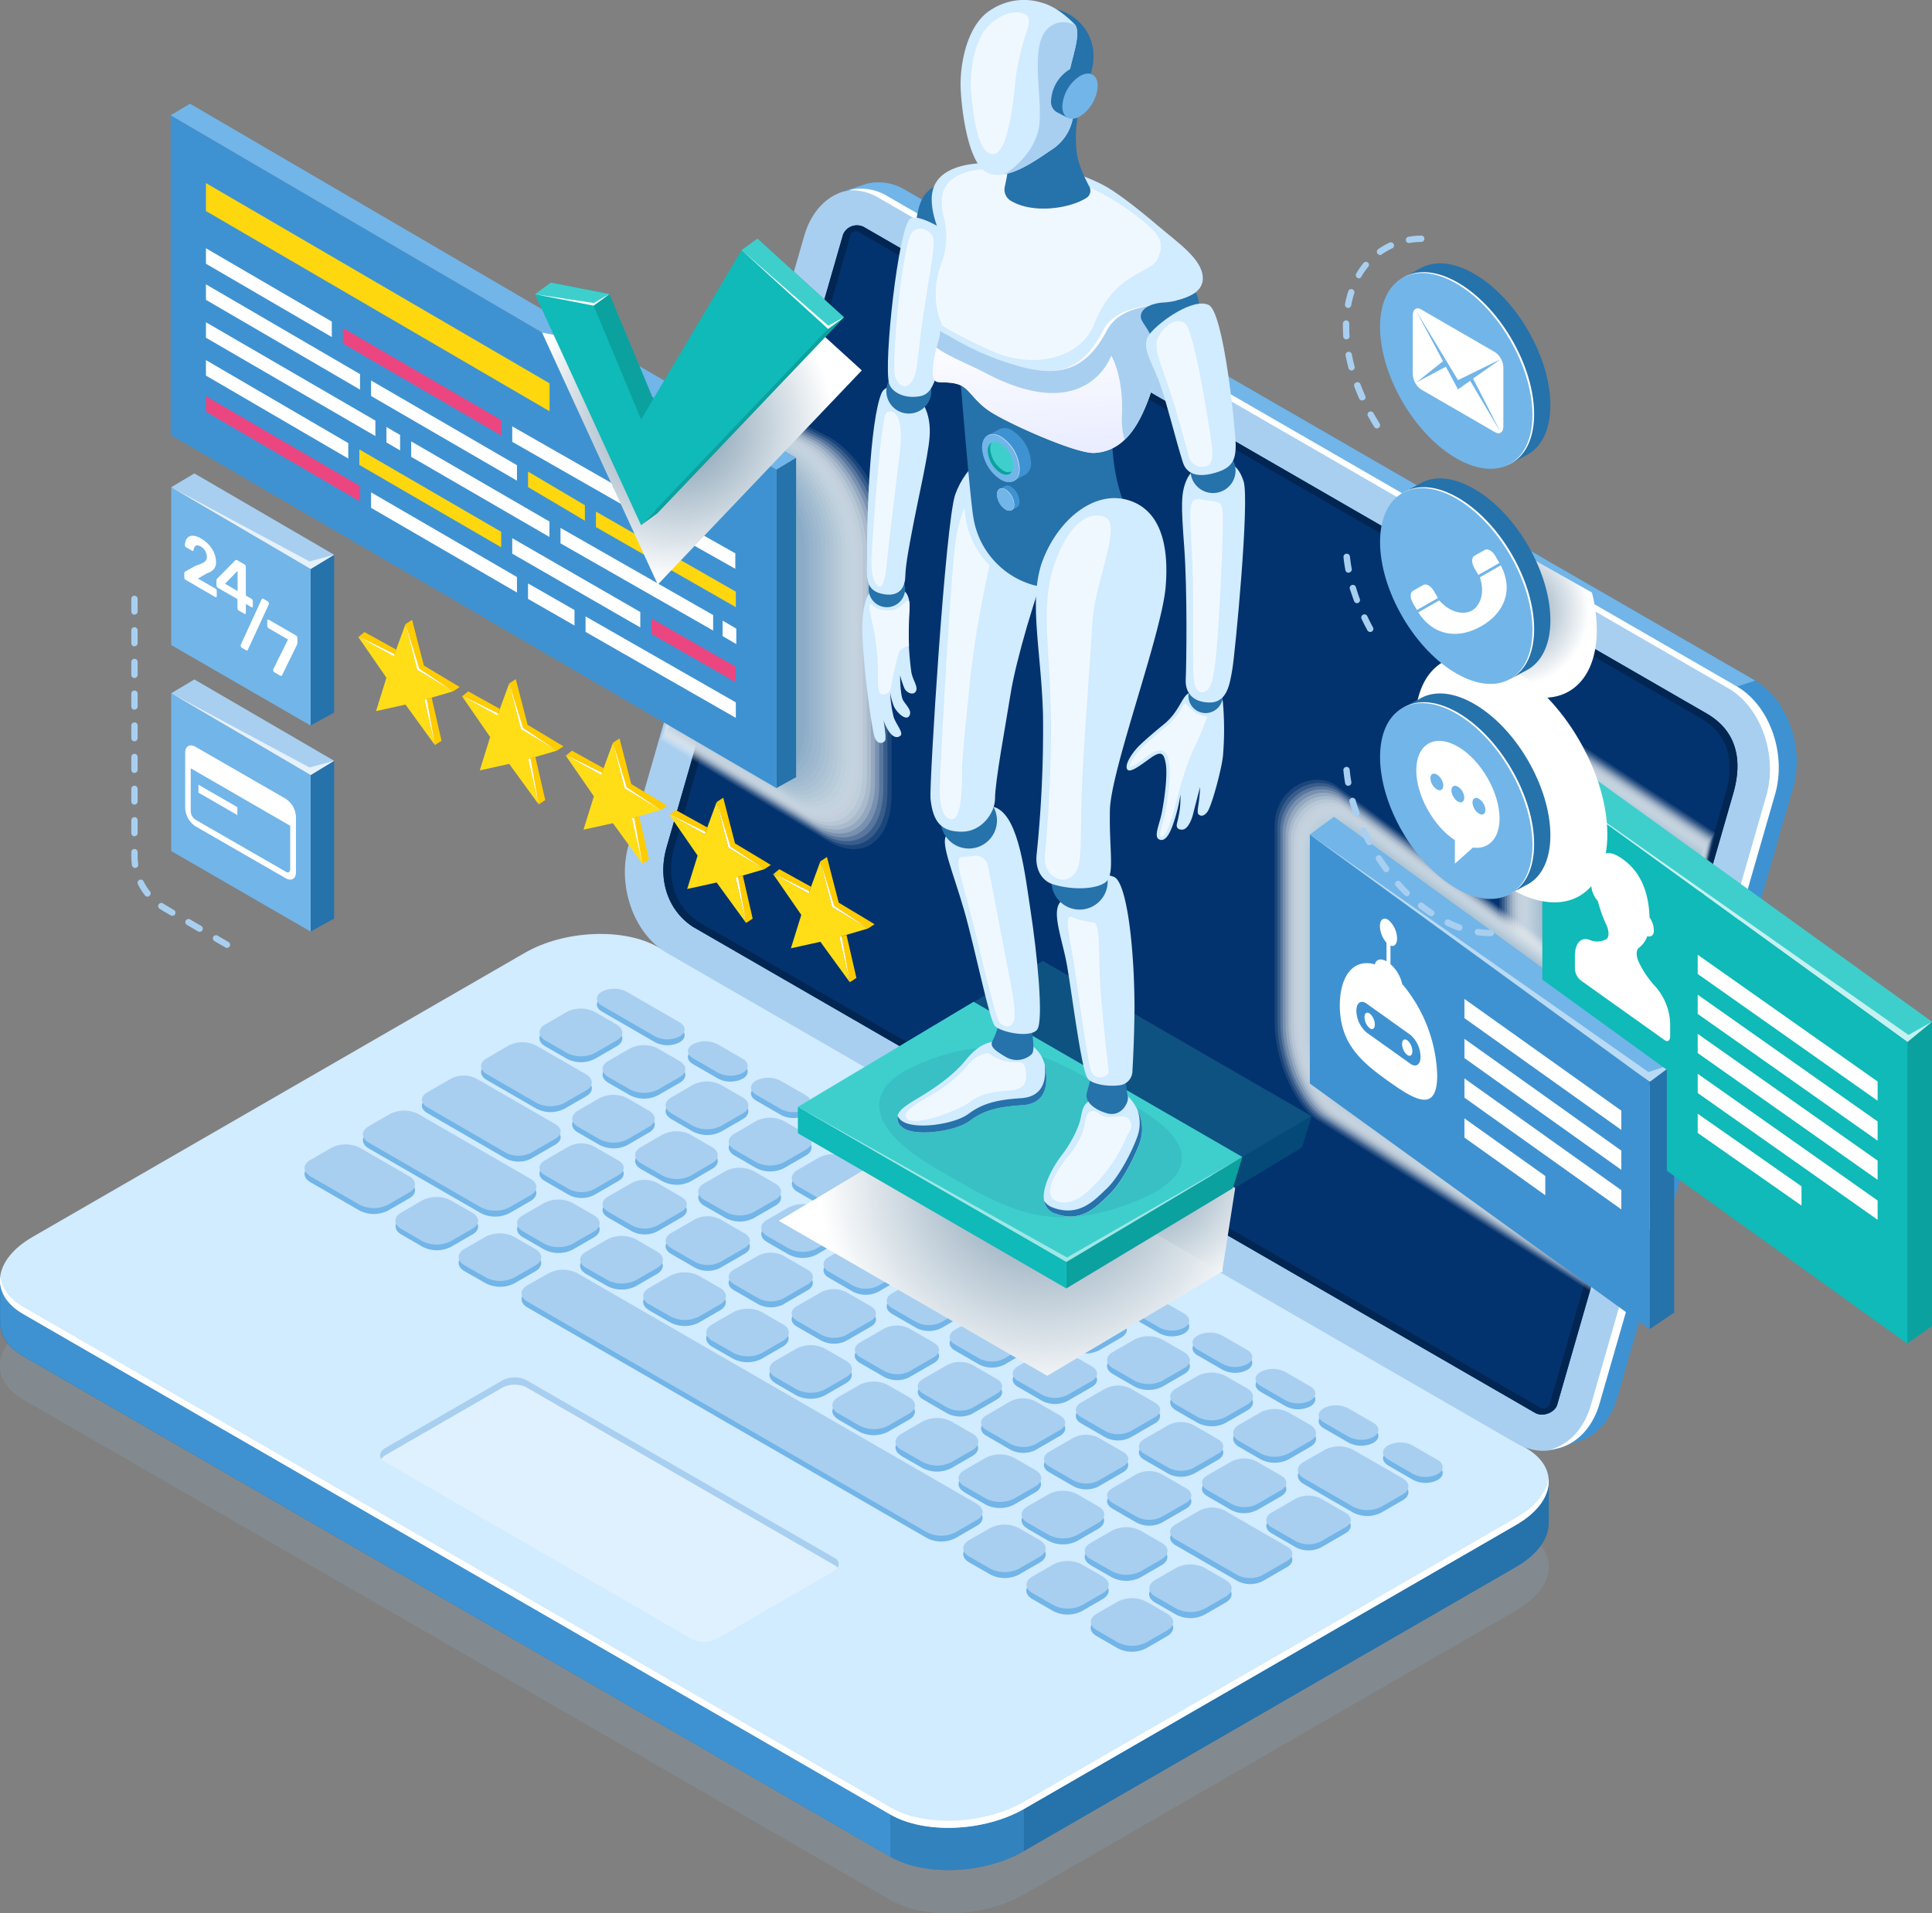 <svg xmlns="http://www.w3.org/2000/svg" xmlns:xlink="http://www.w3.org/1999/xlink" viewBox="0 0 450.56 446.3"><rect x="0" y="0" width="450.56" height="446.3" fill="#808080" stroke="none"/><defs><style>.cls-1{isolation:isolate;}.cls-2{fill:#92b4d1;}.cls-2,.cls-40{opacity:0.2;}.cls-3{fill:#2672ab;}.cls-4{fill:#d1ebff;}.cls-5,.cls-6{fill:#3f92d1;}.cls-46,.cls-5{opacity:0.5;}.cls-13,.cls-14,.cls-46,.cls-7,.cls-8{fill:#fff;}.cls-8{opacity:0.3;}.cls-50,.cls-9{fill:#a8cff0;}.cls-10{fill:#72b5e8;}.cls-11,.cls-48{fill:#03336e;}.cls-12{fill:#022652;}.cls-13{mix-blend-mode:screen;}.cls-14{opacity:0.7;}.cls-15,.cls-44,.cls-45,.cls-48,.cls-49,.cls-50,.cls-51,.cls-52,.cls-53{mix-blend-mode:multiply;}.cls-16{fill:#f1f2f2;}.cls-16,.cls-48{opacity:0.1;}.cls-17{fill:#eceff0;opacity:0.14;}.cls-18{fill:#e7ebee;opacity:0.19;}.cls-19{fill:#e2e8ec;opacity:0.23;}.cls-20{fill:#dee5ea;opacity:0.27;}.cls-21{fill:#d9e1e8;opacity:0.31;}.cls-22{fill:#d4dee6;opacity:0.36;}.cls-23{fill:#cfdbe4;opacity:0.4;}.cls-24{fill:#cad7e2;opacity:0.44;}.cls-25{fill:#c5d4e0;opacity:0.49;}.cls-26{fill:#c0d1de;opacity:0.53;}.cls-27{fill:#bccddb;opacity:0.57;}.cls-28{fill:#b7cad9;opacity:0.61;}.cls-29{fill:#b2c7d7;opacity:0.66;}.cls-30{fill:#adc3d5;opacity:0.7;}.cls-31{fill:#a8c0d3;opacity:0.74;}.cls-32{fill:#a3bdd1;opacity:0.79;}.cls-33{fill:#9eb9cf;opacity:0.83;}.cls-34{fill:#9ab6cd;opacity:0.87;}.cls-35{fill:#95b3cb;opacity:0.91;}.cls-36{fill:#90afc9;opacity:0.96;}.cls-37{fill:#8bacc7;}.cls-38{fill:#eb4680;}.cls-39{fill:#ffd70f;}.cls-41{fill:#0ba19f;}.cls-42{fill:#0fbab8;}.cls-43{fill:#3ecfcd;}.cls-44{fill:url(#radial-gradient);}.cls-45{fill:url(#radial-gradient-2);}.cls-47{fill:#f0f8ff;}.cls-49{fill:url(#linear-gradient);}.cls-51{fill:url(#radial-gradient-3);}.cls-52{fill:url(#radial-gradient-4);}.cls-53{fill:url(#radial-gradient-5);}.cls-54{fill:#ffde17;}.cls-55{fill:#fc0;}</style><radialGradient id="radial-gradient" cx="243.38" cy="274.14" r="52.55" gradientUnits="userSpaceOnUse"><stop offset="0.06" stop-color="#7f9bb0"/><stop offset="1" stop-color="#fff"/></radialGradient><radialGradient id="radial-gradient-2" cx="266.23" cy="272.33" r="33.64" xlink:href="#radial-gradient"/><linearGradient id="linear-gradient" x1="9786.09" y1="78.48" x2="9784.25" y2="113.99" gradientTransform="matrix(-1, 0, 0, 1, 10111.86, 0)" gradientUnits="userSpaceOnUse"><stop offset="0" stop-color="#fff"/><stop offset="1" stop-color="#e5e9ff"/></linearGradient><radialGradient id="radial-gradient-3" cx="432.93" cy="145.22" r="17.72" xlink:href="#radial-gradient"/><radialGradient id="radial-gradient-4" cx="9340.53" cy="2855.27" r="19.62" gradientTransform="matrix(-0.5, -0.87, -0.5, 0.86, 6490.66, 5849.08)" xlink:href="#radial-gradient"/><radialGradient id="radial-gradient-5" cx="158.26" cy="99.37" r="36.16" xlink:href="#radial-gradient"/></defs><title>tradingbots</title><g class="cls-1"><g id="Layer_1" data-name="Layer 1"><path class="cls-2" d="M287.62,446,85.39,329.27c-8-4.61-7-12.66,2.24-18L202.4,245c9.22-5.32,23.17-5.9,31.15-1.29L435.78,360.49c8,4.61,7,12.66-2.24,18L318.78,444.74C309.55,450.06,295.61,450.64,287.62,446Z" transform="translate(-80 -2.84)"/><path class="cls-3" d="M287.62,435.94,85.39,319.18c-3.56-2.05-5.33-4.79-5.39-7.67v-10c.07-3.49,2.65,2.58,7.63-.3L202.4,234.93c9.22-5.32,23.17-5.9,31.15-1.29L435.78,350.4c2.67,1.53,4.6-5,5.29-2.92.23.69.09,9.86.1,10.57.08,3.58-2.51,7.38-7.63,10.33L318.78,434.65C309.55,440,295.61,440.55,287.62,435.94Z" transform="translate(-80 -2.84)"/><path class="cls-4" d="M287.62,426.1,85.39,309.35c-8-4.61-7-12.67,2.24-18L202.4,225.1c9.22-5.33,23.17-5.9,31.15-1.29L435.78,340.56c8,4.61,7,12.67-2.24,18L318.78,424.81C309.55,430.14,295.61,430.72,287.62,426.1Z" transform="translate(-80 -2.84)"/><path class="cls-5" d="M287.62,435.94c8,4.61,21.93,4,31.16-1.29v-9.84c-9.23,5.33-23.17,5.91-31.16,1.29Z" transform="translate(-80 -2.84)"/><path class="cls-6" d="M287.62,426.1,85.39,309.35c-3.86-2.23-5.6-5.27-5.35-8.41,0,.15,0,.33,0,.55v10c.06,2.88,1.83,5.62,5.39,7.67L287.62,435.94Z" transform="translate(-80 -2.84)"/><path class="cls-7" d="M433.54,356.88,318.78,423.14c-9.23,5.33-23.17,5.91-31.16,1.29L85.39,307.68c-3.31-1.91-5-4.42-5.33-7.08-.41,3.26,1.33,6.44,5.33,8.75L287.62,426.1c8,4.62,21.93,4,31.16-1.29l114.76-66.26c5.4-3.11,8-7.16,7.57-10.91C440.7,350.89,438.15,354.23,433.54,356.88Z" transform="translate(-80 -2.84)"/><path class="cls-8" d="M241.59,385.32l-72-41.56c-1.44-.83-1.26-2.28.41-3.24l27-15.6a6.25,6.25,0,0,1,5.62-.24l72,41.56c1.44.83,1.26,2.28-.4,3.24l-27,15.6A6.25,6.25,0,0,1,241.59,385.32Z" transform="translate(-80 -2.84)"/><path class="cls-9" d="M170,342.22l27-15.6a6.25,6.25,0,0,1,5.62-.23l72,41.55a2.06,2.06,0,0,1,.67.59,1.5,1.5,0,0,0-.67-2.29l-72-41.56a6.25,6.25,0,0,0-5.62.24l-27,15.6c-1.33.76-1.69,1.83-1.07,2.66A3.18,3.18,0,0,1,170,342.22Z" transform="translate(-80 -2.84)"/><path class="cls-10" d="M220.39,238.81l12.4,7.16a6.29,6.29,0,0,0,5.7,0c1.56-.9,1.56-2.37,0-3.29l-12.41-7.16a6.3,6.3,0,0,0-5.69,0C218.8,236.43,218.81,237.9,220.39,238.81Zm21.24,12.26,5.87,3.39a6.29,6.29,0,0,0,5.7,0c1.56-.9,1.55-2.37,0-3.28l-5.88-3.4a6.3,6.3,0,0,0-5.69,0C240,248.69,240.05,250.16,241.63,251.07Zm14.7,8.49,5.88,3.4a6.3,6.3,0,0,0,5.69,0c1.57-.91,1.56-2.38,0-3.29L262,256.29a6.27,6.27,0,0,0-5.69,0C254.75,257.18,254.76,258.65,256.33,259.56Zm14.71,8.5,5.88,3.39a6.3,6.3,0,0,0,5.69,0c1.57-.91,1.56-2.38,0-3.29l-5.87-3.39a6.27,6.27,0,0,0-5.69,0C269.46,265.67,269.47,267.15,271,268.06Zm14.71,8.49,5.88,3.39a6.27,6.27,0,0,0,5.69,0c1.57-.9,1.56-2.38,0-3.29l-5.87-3.39a6.32,6.32,0,0,0-5.7,0C284.17,274.17,284.17,275.64,285.75,276.55ZM300.46,285l5.88,3.39a6.27,6.27,0,0,0,5.69,0c1.57-.9,1.56-2.37,0-3.28l-5.87-3.4a6.32,6.32,0,0,0-5.7,0C298.88,282.66,298.88,284.13,300.46,285Zm14.71,8.49,5.87,3.39a6.29,6.29,0,0,0,5.7,0c1.57-.91,1.56-2.38,0-3.29l-5.87-3.39a6.26,6.26,0,0,0-5.7,0C313.58,291.15,313.59,292.62,315.17,293.53ZM329.88,302l5.87,3.4a6.32,6.32,0,0,0,5.7,0c1.57-.91,1.56-2.38,0-3.29l-5.88-3.39a6.27,6.27,0,0,0-5.69,0C328.29,299.64,328.3,301.11,329.88,302Zm14.71,8.5,5.87,3.39a6.32,6.32,0,0,0,5.7,0c1.56-.91,1.56-2.38,0-3.29l-5.88-3.39a6.27,6.27,0,0,0-5.69,0C343,308.13,343,309.61,344.59,310.52ZM359.3,319l5.87,3.39a6.29,6.29,0,0,0,5.7,0c1.56-.9,1.55-2.38,0-3.29L365,315.73a6.3,6.3,0,0,0-5.69,0C357.71,316.63,357.72,318.1,359.3,319ZM374,327.5l5.88,3.39a6.27,6.27,0,0,0,5.69,0c1.57-.9,1.56-2.37,0-3.28l-5.88-3.4a6.3,6.3,0,0,0-5.69,0C372.42,325.12,372.43,326.59,374,327.5ZM388.71,336l5.88,3.4a6.3,6.3,0,0,0,5.69,0c1.57-.91,1.56-2.38,0-3.29l-5.88-3.39a6.27,6.27,0,0,0-5.69,0C387.13,333.61,387.14,335.08,388.71,336Zm15,8.67,5.87,3.39a6.29,6.29,0,0,0,5.7,0c1.57-.9,1.56-2.37,0-3.28l-5.88-3.4a6.3,6.3,0,0,0-5.69,0C402.14,342.28,402.15,343.75,403.73,344.66ZM207.16,246.9l5.09,2.94a7.15,7.15,0,0,0,6.48,0l5.05-2.92c1.79-1,1.78-2.7,0-3.74l-5.09-2.93a7.15,7.15,0,0,0-6.48,0l-5.05,2.92C205.36,244.19,205.36,245.87,207.16,246.9Zm26.28,11.44,5.05-2.91c1.78-1,1.77-2.71,0-3.75l-5.09-2.93a7.15,7.15,0,0,0-6.48,0l-5.05,2.91c-1.79,1-1.78,2.71,0,3.75l5.08,2.93A7.17,7.17,0,0,0,233.44,258.34Zm3.14,5.55,5.08,2.94a7.18,7.18,0,0,0,6.48,0l5.06-2.92c1.78-1,1.77-2.71,0-3.74l-5.09-2.94a7.15,7.15,0,0,0-6.48,0l-5.05,2.92C234.77,261.18,234.78,262.85,236.58,263.89Zm14.71,8.49,5.08,2.94a7.18,7.18,0,0,0,6.48,0l5.06-2.92c1.78-1,1.77-2.7,0-3.74l-5.09-2.94a7.18,7.18,0,0,0-6.48,0l-5,2.92C249.48,269.67,249.49,271.34,251.29,272.38Zm31.31,4.78-5.09-2.94a7.18,7.18,0,0,0-6.48,0L266,277.13c-1.78,1-1.77,2.71,0,3.74l5.09,2.94a7.15,7.15,0,0,0,6.48,0l5.06-2.92C284.4,279.87,284.39,278.2,282.6,277.16Zm14.7,8.49-5.08-2.93a7.15,7.15,0,0,0-6.48,0l-5.06,2.92c-1.78,1-1.77,2.71,0,3.74l5.09,2.94a7.15,7.15,0,0,0,6.48,0l5.06-2.92C299.11,288.37,299.1,286.69,297.3,285.65Zm14.71,8.5-5.08-2.94a7.15,7.15,0,0,0-6.48,0l-5.06,2.92c-1.78,1-1.77,2.7,0,3.74l5.09,2.93a7.15,7.15,0,0,0,6.48,0l5-2.92C313.82,296.86,313.81,295.18,312,294.15Zm14.71,8.49-5.08-2.94a7.15,7.15,0,0,0-6.48,0l-5.06,2.92c-1.78,1-1.77,2.7,0,3.74l5.09,2.94a7.18,7.18,0,0,0,6.48,0l5.05-2.92C328.53,305.35,328.52,303.67,326.72,302.64Zm14.71,8.49-5.09-2.94a7.18,7.18,0,0,0-6.48,0l-5.05,2.92c-1.78,1-1.78,2.7,0,3.74l5.09,2.94a7.18,7.18,0,0,0,6.48,0l5.05-2.92C343.24,313.84,343.23,312.17,341.43,311.13Zm14.71,8.49-5.09-2.93a7.15,7.15,0,0,0-6.48,0l-5.05,2.92c-1.79,1-1.78,2.71,0,3.74l5.08,2.94a7.17,7.17,0,0,0,6.49,0l5.05-2.92C357.94,322.33,357.94,320.66,356.14,319.62Zm-1.89,12.21,5.08,2.93a7.15,7.15,0,0,0,6.48,0l5.06-2.91c1.78-1,1.77-2.71,0-3.75l-5.09-2.93a7.15,7.15,0,0,0-6.48,0l-5,2.91C352.44,329.11,352.45,330.79,354.25,331.83Zm31.31,4.78-5.09-2.94a7.15,7.15,0,0,0-6.48,0l-5.05,2.92c-1.79,1-1.78,2.7,0,3.74l5.08,2.93a7.15,7.15,0,0,0,6.48,0l5.06-2.92C387.36,339.32,387.35,337.64,385.56,336.61ZM407.1,349l-11.61-6.7a7.15,7.15,0,0,0-6.48,0L384,345.24c-1.78,1-1.77,2.71,0,3.75l11.62,6.7a7.15,7.15,0,0,0,6.48,0l5.05-2.91C408.9,351.76,408.9,350.08,407.1,349ZM193.54,254.77l11.61,6.71a7.18,7.18,0,0,0,6.48,0l5.06-2.92c1.78-1,1.77-2.71,0-3.74l-11.62-6.71a7.18,7.18,0,0,0-6.48,0l-5,2.92C191.73,252.06,191.74,253.73,193.54,254.77ZM214.77,267l5.09,2.94a7.18,7.18,0,0,0,6.48,0l5-2.92c1.79-1,1.78-2.7,0-3.74l-5.08-2.94a7.18,7.18,0,0,0-6.48,0l-5.06,2.92C213,264.32,213,266,214.77,267Zm19.8,11.43a7.15,7.15,0,0,0,6.48,0l5-2.92c1.79-1,1.78-2.7,0-3.74L241,268.87a7.18,7.18,0,0,0-6.48,0l-5.06,2.92c-1.78,1-1.77,2.71,0,3.74ZM249.28,287a7.15,7.15,0,0,0,6.48,0l5.05-2.91c1.79-1,1.78-2.71,0-3.75l-5.08-2.93a7.17,7.17,0,0,0-6.49,0l-5.05,2.91c-1.78,1-1.78,2.71,0,3.75Zm14.65-1.1-5.05,2.92c-1.79,1-1.78,2.7,0,3.74l5.09,2.93a7.15,7.15,0,0,0,6.48,0l5-2.92c1.79-1,1.78-2.71,0-3.74l-5.09-2.94A7.15,7.15,0,0,0,263.93,285.85Zm15,8.31-5.67,3.28c-1.62.93-1.61,2.44,0,3.38l5.71,3.3a6.48,6.48,0,0,0,5.85,0l5.68-3.28c1.61-.93,1.6-2.44,0-3.38l-5.71-3.3A6.47,6.47,0,0,0,279,294.16Zm14.71,8.49L288,305.93c-1.62.93-1.61,2.44,0,3.38l5.72,3.3a6.45,6.45,0,0,0,5.85,0l5.68-3.28c1.61-.93,1.6-2.44,0-3.38l-5.71-3.3A6.5,6.5,0,0,0,293.66,302.65Zm14.71,8.49-5.68,3.28c-1.61.93-1.6,2.45,0,3.38l5.71,3.3a6.47,6.47,0,0,0,5.86,0l5.68-3.28c1.61-.93,1.6-2.44,0-3.38l-5.71-3.3A6.5,6.5,0,0,0,308.37,311.14Zm14.71,8.5-5.68,3.27c-1.61.93-1.6,2.45,0,3.39l5.71,3.29a6.47,6.47,0,0,0,5.86,0l5.68-3.27c1.61-.93,1.6-2.45,0-3.39l-5.71-3.29A6.47,6.47,0,0,0,323.08,319.64Zm14.71,8.49-5.68,3.28c-1.61.93-1.6,2.44,0,3.38l5.71,3.3a6.5,6.5,0,0,0,5.86,0l5.68-3.28c1.61-.93,1.6-2.45,0-3.38l-5.71-3.3A6.47,6.47,0,0,0,337.79,328.13Zm20.62,18.46,5.67-3.28c1.62-.93,1.61-2.44,0-3.38l-5.72-3.3a6.45,6.45,0,0,0-5.85,0l-5.68,3.28c-1.61.93-1.6,2.44,0,3.38l5.71,3.3A6.5,6.5,0,0,0,358.41,346.59Zm14.71,8.49,5.67-3.28c1.62-.93,1.61-2.44,0-3.38l-5.72-3.3a6.48,6.48,0,0,0-5.85,0l-5.68,3.28c-1.61.93-1.6,2.44,0,3.38l5.71,3.3A6.47,6.47,0,0,0,373.12,355.08Zm20.67,2-5.71-3.3a6.5,6.5,0,0,0-5.86,0l-5.68,3.28c-1.61.93-1.6,2.44,0,3.38l5.71,3.3a6.47,6.47,0,0,0,5.86,0l5.68-3.28C395.42,359.54,395.41,358,393.79,357.09ZM179.6,262.45,198,273.1a6.47,6.47,0,0,0,5.86,0l5.67-3.27c1.62-.94,1.61-2.45,0-3.39l-18.45-10.64a6.45,6.45,0,0,0-5.85,0l-5.68,3.27C178,260,178,261.52,179.6,262.45ZM207,278.3l5.71,3.29a6.47,6.47,0,0,0,5.86,0l5.67-3.28c1.62-.93,1.61-2.45,0-3.38l-5.72-3.3a6.45,6.45,0,0,0-5.85,0L207,274.92C205.41,275.85,205.42,277.36,207,278.3Zm14.71,8.49,5.71,3.3a6.5,6.5,0,0,0,5.86,0l5.67-3.28c1.61-.93,1.61-2.44,0-3.38l-5.71-3.3a6.47,6.47,0,0,0-5.86,0l-5.67,3.28C220.12,284.34,220.12,285.85,221.75,286.79Zm14.71,8.49,5.71,3.3a6.45,6.45,0,0,0,5.85,0l5.68-3.28c1.61-.93,1.61-2.44,0-3.38l-5.71-3.3a6.5,6.5,0,0,0-5.86,0l-5.67,3.28C234.82,292.83,234.83,294.34,236.46,295.28Zm26.27,11.8,5.68-3.28c1.61-.93,1.6-2.44,0-3.38l-5.71-3.3a6.5,6.5,0,0,0-5.86,0l-5.67,3.28c-1.62.93-1.61,2.45,0,3.38l5.72,3.3A6.45,6.45,0,0,0,262.73,307.08Zm14.71,8.49,5.68-3.27c1.61-.93,1.6-2.45,0-3.39l-5.71-3.29a6.47,6.47,0,0,0-5.86,0l-5.68,3.27c-1.61.93-1.6,2.45,0,3.39l5.72,3.29A6.45,6.45,0,0,0,277.44,315.57Zm14.71,8.5,5.68-3.28c1.61-.93,1.6-2.45,0-3.38l-5.71-3.3a6.47,6.47,0,0,0-5.86,0l-5.68,3.28c-1.61.93-1.6,2.44,0,3.38l5.71,3.3A6.5,6.5,0,0,0,292.15,324.07Zm14.71,8.49,5.68-3.28c1.61-.93,1.6-2.44,0-3.38l-5.71-3.3a6.47,6.47,0,0,0-5.86,0l-5.68,3.28c-1.61.93-1.6,2.44,0,3.38l5.71,3.3A6.5,6.5,0,0,0,306.86,332.56Zm14.71,8.49,5.68-3.28c1.61-.93,1.6-2.44,0-3.38l-5.72-3.3a6.48,6.48,0,0,0-5.85,0L310,334.36c-1.61.93-1.6,2.44,0,3.38l5.71,3.3A6.47,6.47,0,0,0,321.57,341.05Zm14.71,8.49,5.67-3.28c1.62-.93,1.61-2.44,0-3.38l-5.72-3.29a6.45,6.45,0,0,0-5.85,0l-5.68,3.28c-1.61.93-1.6,2.45,0,3.38l5.71,3.3A6.47,6.47,0,0,0,336.28,349.54Zm3.14,5.19,5.71,3.29a6.44,6.44,0,0,0,5.86,0l5.67-3.27c1.62-.93,1.61-2.45,0-3.38l-5.71-3.3a6.45,6.45,0,0,0-5.85,0l-5.68,3.27C337.79,352.28,337.79,353.79,339.42,354.73ZM380.17,365l-14.53-8.39a6.47,6.47,0,0,0-5.86,0l-5.67,3.28c-1.61.93-1.61,2.44,0,3.38l14.52,8.38a6.44,6.44,0,0,0,5.86,0l5.67-3.27C381.8,367.41,381.79,365.89,380.17,365ZM166,270.73l26.17,15.11a7.35,7.35,0,0,0,6.62,0l4.92-2.84c1.82-1.05,1.81-2.77,0-3.82l-26.16-15.11a7.32,7.32,0,0,0-6.62,0L166,266.91C164.19,268,164.2,269.67,166,270.73ZM202,291.47l4.95,2.86a7.3,7.3,0,0,0,6.61,0l4.92-2.84c1.83-1.05,1.82-2.76,0-3.82l-4.95-2.86a7.3,7.3,0,0,0-6.61,0l-4.92,2.84C200.12,288.7,200.12,290.41,202,291.47ZM216.67,300l5,2.86a7.3,7.3,0,0,0,6.61,0l4.92-2.84c1.82-1.05,1.81-2.76,0-3.82l-4.95-2.86a7.3,7.3,0,0,0-6.61,0l-4.92,2.84C214.82,297.19,214.83,298.9,216.67,300Zm14.7,8.49,5,2.86a7.27,7.27,0,0,0,6.61,0l4.92-2.84c1.82-1.05,1.81-2.76,0-3.82l-5-2.85a7.32,7.32,0,0,0-6.62,0l-4.92,2.84C229.53,305.68,229.54,307.4,231.37,308.45Zm14.71,8.5L251,319.8a7.32,7.32,0,0,0,6.62,0l4.92-2.84c1.82-1.06,1.81-2.77,0-3.82l-4.95-2.86a7.29,7.29,0,0,0-6.62,0l-4.92,2.84C244.24,314.18,244.25,315.89,246.08,317Zm14.71,8.49,4.95,2.86a7.35,7.35,0,0,0,6.62,0l4.92-2.84c1.82-1.05,1.81-2.76,0-3.82l-4.95-2.86a7.32,7.32,0,0,0-6.62,0l-4.92,2.84C259,322.67,259,324.38,260.79,325.44Zm14.71,8.49,4.95,2.86a7.32,7.32,0,0,0,6.62,0L292,334c1.82-1,1.81-2.76,0-3.82l-5-2.86a7.32,7.32,0,0,0-6.62,0l-4.92,2.84C273.66,331.16,273.67,332.87,275.5,333.93Zm14.71,8.49,5,2.86a7.32,7.32,0,0,0,6.62,0l4.92-2.84c1.82-1.05,1.81-2.76,0-3.82l-4.95-2.86a7.35,7.35,0,0,0-6.62,0l-4.92,2.84C288.37,339.65,288.38,341.36,290.21,342.42Zm14.71,8.49,4.95,2.86a7.29,7.29,0,0,0,6.62,0l4.92-2.84c1.82-1.05,1.81-2.76,0-3.82l-4.95-2.85a7.3,7.3,0,0,0-6.61,0l-4.92,2.84C303.08,348.15,303.09,349.86,304.92,350.91Zm14.71,8.5,4.95,2.85a7.3,7.3,0,0,0,6.61,0l4.92-2.84c1.83-1.06,1.82-2.77,0-3.82l-4.95-2.86a7.27,7.27,0,0,0-6.61,0l-4.92,2.84C317.79,356.64,317.79,358.35,319.63,359.41Zm14.71,8.49,5,2.86a7.33,7.33,0,0,0,6.61,0l4.92-2.84c1.82-1.05,1.82-2.76,0-3.82l-4.95-2.86a7.3,7.3,0,0,0-6.61,0l-4.92,2.84C332.49,365.13,332.5,366.84,334.34,367.9Zm31.5,4.89-4.95-2.86a7.32,7.32,0,0,0-6.62,0l-4.92,2.84c-1.82,1.05-1.81,2.76,0,3.82l4.95,2.86a7.32,7.32,0,0,0,6.62,0l4.92-2.84C367.68,375.56,367.67,373.85,365.84,372.79ZM175.4,278.57l-11.48-6.63a7.33,7.33,0,0,0-6.61,0l-4.92,2.84c-1.82,1.05-1.81,2.76,0,3.82l11.48,6.63a7.3,7.3,0,0,0,6.61,0l4.92-2.84C177.24,281.34,177.24,279.63,175.4,278.57Zm14.71,8.49-5-2.85a7.32,7.32,0,0,0-6.62,0L173.62,287c-1.82,1.06-1.81,2.77,0,3.82l4.95,2.86a7.27,7.27,0,0,0,6.61,0l4.92-2.84C192,289.83,191.94,288.12,190.11,287.06Zm14.71,8.5-4.95-2.86a7.29,7.29,0,0,0-6.62,0l-4.92,2.84c-1.82,1.05-1.81,2.76,0,3.82l5,2.85a7.32,7.32,0,0,0,6.62,0l4.92-2.84C206.66,298.32,206.65,296.61,204.82,295.56Zm103,59.44-93.2-53.81a7.32,7.32,0,0,0-6.62,0L203,304c-1.82,1.05-1.81,2.76,0,3.82l93.21,53.81a7.3,7.3,0,0,0,6.61,0l4.92-2.84C309.62,357.77,309.61,356.06,307.78,355Zm14.71,8.49-4.95-2.85a7.32,7.32,0,0,0-6.62,0L306,363.46c-1.82,1.06-1.81,2.77,0,3.82l5,2.86a7.27,7.27,0,0,0,6.61,0l4.92-2.84C324.33,366.26,324.32,364.55,322.49,363.49ZM337.2,372l-4.95-2.86a7.29,7.29,0,0,0-6.62,0L320.71,372c-1.82,1.05-1.81,2.76,0,3.82l4.95,2.85a7.32,7.32,0,0,0,6.62,0l4.92-2.84C339,374.75,339,373,337.2,372Zm15,8.66-4.95-2.85a7.3,7.3,0,0,0-6.61,0l-4.92,2.84c-1.82,1.06-1.81,2.77,0,3.82l4.95,2.86a7.27,7.27,0,0,0,6.61,0l4.92-2.84C354.06,383.42,354.05,381.71,352.21,380.65Z" transform="translate(-80 -2.84)"/><path class="cls-9" d="M220.39,237.44l12.4,7.16a6.29,6.29,0,0,0,5.7,0c1.56-.9,1.56-2.37,0-3.29l-12.41-7.16a6.3,6.3,0,0,0-5.69,0C218.8,235.06,218.81,236.53,220.39,237.44Zm21.24,12.26,5.87,3.39a6.29,6.29,0,0,0,5.7,0c1.56-.9,1.55-2.37,0-3.28l-5.88-3.4a6.3,6.3,0,0,0-5.69,0C240,247.32,240.05,248.79,241.63,249.7Zm14.7,8.49,5.88,3.4a6.3,6.3,0,0,0,5.69,0c1.57-.91,1.56-2.38,0-3.29L262,254.92a6.27,6.27,0,0,0-5.69,0C254.75,255.81,254.76,257.28,256.33,258.19Zm14.71,8.5,5.88,3.39a6.3,6.3,0,0,0,5.69,0c1.57-.91,1.56-2.38,0-3.29l-5.87-3.39a6.27,6.27,0,0,0-5.69,0C269.46,264.3,269.47,265.78,271,266.69Zm14.71,8.49,5.88,3.39a6.27,6.27,0,0,0,5.69,0c1.57-.9,1.56-2.38,0-3.29l-5.87-3.39a6.32,6.32,0,0,0-5.7,0C284.17,272.8,284.17,274.27,285.75,275.18Zm14.71,8.49,5.88,3.39a6.27,6.27,0,0,0,5.69,0c1.57-.9,1.56-2.37,0-3.28l-5.87-3.4a6.32,6.32,0,0,0-5.7,0C298.88,281.29,298.88,282.76,300.46,283.67Zm14.71,8.49,5.87,3.39a6.29,6.29,0,0,0,5.7,0c1.57-.91,1.56-2.38,0-3.29l-5.87-3.39a6.26,6.26,0,0,0-5.7,0C313.58,289.78,313.59,291.25,315.17,292.16Zm14.71,8.49,5.87,3.4a6.32,6.32,0,0,0,5.7,0c1.57-.91,1.56-2.38,0-3.29l-5.88-3.39a6.27,6.27,0,0,0-5.69,0C328.29,298.27,328.3,299.74,329.88,300.65Zm14.71,8.5,5.87,3.39a6.32,6.32,0,0,0,5.7,0c1.56-.91,1.56-2.38,0-3.29l-5.88-3.39a6.27,6.27,0,0,0-5.69,0C343,306.76,343,308.24,344.59,309.15Zm14.71,8.49,5.87,3.39a6.29,6.29,0,0,0,5.7,0c1.56-.9,1.55-2.38,0-3.29L365,314.36a6.3,6.3,0,0,0-5.69,0C357.71,315.26,357.72,316.73,359.3,317.64Zm14.7,8.49,5.88,3.39a6.27,6.27,0,0,0,5.69,0c1.57-.9,1.56-2.37,0-3.28l-5.88-3.4a6.3,6.3,0,0,0-5.69,0C372.42,323.75,372.43,325.22,374,326.13Zm14.71,8.49,5.88,3.4a6.3,6.3,0,0,0,5.69,0c1.57-.91,1.56-2.38,0-3.29l-5.88-3.39a6.27,6.27,0,0,0-5.69,0C387.13,332.24,387.14,333.71,388.71,334.62Zm15,8.67,5.87,3.39a6.29,6.29,0,0,0,5.7,0c1.57-.9,1.56-2.37,0-3.28L409.4,340a6.3,6.3,0,0,0-5.69,0C402.14,340.91,402.15,342.38,403.73,343.29ZM207.16,245.53l5.09,2.94a7.15,7.15,0,0,0,6.48,0l5.05-2.92c1.79-1,1.78-2.7,0-3.74l-5.09-2.93a7.15,7.15,0,0,0-6.48,0l-5.05,2.92C205.36,242.82,205.36,244.5,207.16,245.53ZM233.44,257l5.05-2.91c1.78-1,1.77-2.71,0-3.75l-5.09-2.93a7.15,7.15,0,0,0-6.48,0l-5.05,2.91c-1.79,1-1.78,2.71,0,3.75L227,257A7.17,7.17,0,0,0,233.44,257Zm3.14,5.55,5.08,2.94a7.18,7.18,0,0,0,6.48,0l5.06-2.92c1.78-1,1.77-2.71,0-3.74l-5.09-2.94a7.15,7.15,0,0,0-6.48,0l-5.05,2.92C234.77,259.81,234.78,261.48,236.58,262.52ZM251.29,271l5.08,2.94a7.18,7.18,0,0,0,6.48,0l5.06-2.92c1.78-1,1.77-2.7,0-3.74l-5.09-2.94a7.18,7.18,0,0,0-6.48,0l-5,2.92C249.48,268.3,249.49,270,251.29,271Zm31.31,4.78-5.09-2.94a7.18,7.18,0,0,0-6.48,0L266,275.76c-1.78,1-1.77,2.71,0,3.74l5.09,2.94a7.15,7.15,0,0,0,6.48,0l5.06-2.92C284.4,278.5,284.39,276.83,282.6,275.79Zm14.7,8.49-5.08-2.93a7.15,7.15,0,0,0-6.48,0l-5.06,2.92c-1.78,1-1.77,2.71,0,3.74l5.09,2.94a7.15,7.15,0,0,0,6.48,0l5.06-2.92C299.11,287,299.1,285.32,297.3,284.28Zm14.71,8.5-5.08-2.94a7.15,7.15,0,0,0-6.48,0l-5.06,2.92c-1.78,1-1.77,2.7,0,3.74l5.09,2.93a7.15,7.15,0,0,0,6.48,0l5-2.92C313.82,295.49,313.81,293.81,312,292.78Zm14.71,8.49-5.08-2.94a7.15,7.15,0,0,0-6.48,0l-5.06,2.92c-1.78,1-1.77,2.7,0,3.74l5.09,2.94a7.18,7.18,0,0,0,6.48,0l5.05-2.92C328.53,304,328.52,302.3,326.72,301.27Zm14.71,8.49-5.09-2.94a7.18,7.18,0,0,0-6.48,0l-5.05,2.92c-1.78,1-1.78,2.7,0,3.74l5.09,2.94a7.18,7.18,0,0,0,6.48,0l5.05-2.92C343.24,312.47,343.23,310.8,341.43,309.76Zm14.71,8.49-5.09-2.93a7.15,7.15,0,0,0-6.48,0l-5.05,2.92c-1.79,1-1.78,2.71,0,3.74l5.08,2.94a7.17,7.17,0,0,0,6.49,0l5.05-2.92C357.94,321,357.94,319.29,356.14,318.25Zm-1.89,12.21,5.08,2.93a7.15,7.15,0,0,0,6.48,0l5.06-2.91c1.78-1,1.77-2.71,0-3.75l-5.09-2.93a7.15,7.15,0,0,0-6.48,0l-5,2.91C352.44,327.74,352.45,329.42,354.25,330.46Zm31.31,4.78-5.09-2.94a7.15,7.15,0,0,0-6.48,0l-5.05,2.92c-1.79,1-1.78,2.7,0,3.74l5.08,2.93a7.15,7.15,0,0,0,6.48,0l5.06-2.92C387.36,338,387.35,336.27,385.56,335.24Zm21.54,12.43L395.49,341a7.15,7.15,0,0,0-6.48,0L384,343.87c-1.78,1-1.77,2.71,0,3.75l11.62,6.7a7.15,7.15,0,0,0,6.48,0l5.05-2.91C408.9,350.39,408.9,348.71,407.1,347.67ZM193.54,253.4l11.61,6.71a7.18,7.18,0,0,0,6.48,0l5.06-2.92c1.78-1,1.77-2.71,0-3.74l-11.62-6.71a7.18,7.18,0,0,0-6.48,0l-5,2.92C191.73,250.69,191.74,252.36,193.54,253.4Zm21.23,12.26,5.09,2.94a7.18,7.18,0,0,0,6.48,0l5-2.92c1.79-1,1.78-2.7,0-3.74L226.29,259a7.18,7.18,0,0,0-6.48,0l-5.06,2.92C213,263,213,264.62,214.77,265.66Zm19.8,11.43a7.15,7.15,0,0,0,6.48,0l5-2.92c1.79-1,1.78-2.7,0-3.74L241,267.5a7.18,7.18,0,0,0-6.48,0l-5.06,2.92c-1.78,1-1.77,2.71,0,3.74Zm14.71,8.49a7.15,7.15,0,0,0,6.48,0l5.05-2.91c1.79-1,1.78-2.71,0-3.75L255.71,276a7.17,7.17,0,0,0-6.49,0l-5.05,2.91c-1.78,1-1.78,2.71,0,3.75Zm14.65-1.1-5.05,2.92c-1.79,1-1.78,2.7,0,3.74l5.09,2.93a7.15,7.15,0,0,0,6.48,0l5-2.92c1.79-1,1.78-2.71,0-3.74l-5.09-2.94A7.15,7.15,0,0,0,263.93,284.48Zm15,8.31-5.67,3.28c-1.62.93-1.61,2.44,0,3.38l5.71,3.3a6.48,6.48,0,0,0,5.85,0l5.68-3.28c1.61-.93,1.6-2.44,0-3.38l-5.71-3.3A6.47,6.47,0,0,0,279,292.79Zm14.71,8.49L288,304.56c-1.62.93-1.61,2.44,0,3.38l5.72,3.3a6.45,6.45,0,0,0,5.85,0l5.68-3.28c1.61-.93,1.6-2.44,0-3.38l-5.71-3.3A6.5,6.5,0,0,0,293.66,301.28Zm14.71,8.49-5.68,3.28c-1.61.93-1.6,2.45,0,3.38l5.71,3.3a6.47,6.47,0,0,0,5.86,0l5.68-3.28c1.61-.93,1.6-2.44,0-3.38l-5.71-3.3A6.5,6.5,0,0,0,308.37,309.77Zm14.71,8.5-5.68,3.27c-1.61.93-1.6,2.45,0,3.39l5.71,3.29a6.47,6.47,0,0,0,5.86,0l5.68-3.27c1.61-.93,1.6-2.45,0-3.39l-5.71-3.29A6.47,6.47,0,0,0,323.08,318.27Zm14.71,8.49L332.11,330c-1.61.93-1.6,2.44,0,3.38l5.71,3.3a6.5,6.5,0,0,0,5.86,0l5.68-3.28c1.61-.93,1.6-2.45,0-3.38l-5.71-3.3A6.47,6.47,0,0,0,337.79,326.76Zm20.62,18.46,5.67-3.28c1.62-.93,1.61-2.44,0-3.38l-5.72-3.3a6.45,6.45,0,0,0-5.85,0l-5.68,3.28c-1.61.93-1.6,2.44,0,3.38l5.71,3.3A6.5,6.5,0,0,0,358.41,345.22Zm14.71,8.49,5.67-3.28c1.62-.93,1.61-2.44,0-3.38l-5.72-3.3a6.48,6.48,0,0,0-5.85,0L361.53,347c-1.61.93-1.6,2.44,0,3.38l5.71,3.3A6.47,6.47,0,0,0,373.12,353.71Zm20.67,2-5.71-3.3a6.5,6.5,0,0,0-5.86,0l-5.68,3.28c-1.61.93-1.6,2.44,0,3.38l5.71,3.3a6.47,6.47,0,0,0,5.86,0l5.68-3.28C395.42,358.17,395.41,356.66,393.79,355.72ZM179.6,261.08,198,271.73a6.47,6.47,0,0,0,5.86,0l5.67-3.27c1.62-.94,1.61-2.45,0-3.39l-18.45-10.64a6.45,6.45,0,0,0-5.85,0l-5.68,3.27C178,258.63,178,260.15,179.6,261.08ZM207,276.93l5.71,3.29a6.47,6.47,0,0,0,5.86,0l5.67-3.28c1.62-.93,1.61-2.45,0-3.38l-5.72-3.3a6.45,6.45,0,0,0-5.85,0L207,273.55C205.41,274.48,205.42,276,207,276.93Zm14.71,8.49,5.71,3.3a6.5,6.5,0,0,0,5.86,0l5.67-3.28c1.61-.93,1.61-2.44,0-3.38l-5.71-3.3a6.47,6.47,0,0,0-5.86,0L221.73,282C220.12,283,220.12,284.48,221.75,285.42Zm14.71,8.49,5.71,3.3a6.45,6.45,0,0,0,5.85,0l5.68-3.28c1.61-.93,1.61-2.44,0-3.38l-5.71-3.3a6.5,6.5,0,0,0-5.86,0l-5.67,3.28C234.82,291.46,234.83,293,236.46,293.91Zm26.27,11.8,5.68-3.28c1.61-.93,1.6-2.44,0-3.38l-5.71-3.3a6.5,6.5,0,0,0-5.86,0L251.15,299c-1.62.93-1.61,2.45,0,3.38l5.72,3.3A6.45,6.45,0,0,0,262.73,305.71Zm14.71,8.49,5.68-3.27c1.61-.93,1.6-2.45,0-3.39l-5.71-3.29a6.47,6.47,0,0,0-5.86,0l-5.68,3.27c-1.61.93-1.6,2.45,0,3.38l5.72,3.3A6.45,6.45,0,0,0,277.44,314.2Zm14.71,8.5,5.68-3.28c1.61-.93,1.6-2.45,0-3.38l-5.71-3.3a6.47,6.47,0,0,0-5.86,0L280.56,316c-1.61.93-1.6,2.44,0,3.38l5.71,3.3A6.5,6.5,0,0,0,292.15,322.7Zm14.71,8.49,5.68-3.28c1.61-.93,1.6-2.44,0-3.38l-5.71-3.3a6.47,6.47,0,0,0-5.86,0l-5.68,3.28c-1.61.93-1.6,2.44,0,3.38l5.71,3.3A6.5,6.5,0,0,0,306.86,331.19Zm14.71,8.49,5.68-3.28c1.61-.93,1.6-2.44,0-3.38l-5.72-3.3a6.48,6.48,0,0,0-5.85,0L310,333c-1.61.93-1.6,2.44,0,3.38l5.71,3.3A6.47,6.47,0,0,0,321.57,339.68Zm14.71,8.49,5.67-3.28c1.62-.93,1.61-2.44,0-3.38l-5.72-3.29a6.45,6.45,0,0,0-5.85,0l-5.68,3.28c-1.61.93-1.6,2.45,0,3.38l5.71,3.3A6.47,6.47,0,0,0,336.28,348.17Zm3.14,5.19,5.71,3.29a6.44,6.44,0,0,0,5.86,0l5.67-3.27c1.62-.93,1.61-2.45,0-3.38l-5.71-3.3a6.45,6.45,0,0,0-5.85,0L339.4,350C337.79,350.91,337.79,352.42,339.42,353.36Zm40.75,10.23-14.53-8.39a6.47,6.47,0,0,0-5.86,0l-5.67,3.28c-1.61.93-1.61,2.44,0,3.38l14.52,8.38a6.44,6.44,0,0,0,5.86,0l5.67-3.27C381.8,366,381.79,364.52,380.17,363.59ZM166,269.36l26.17,15.11a7.35,7.35,0,0,0,6.62,0l4.92-2.84c1.82-1.05,1.81-2.77,0-3.82l-26.16-15.11a7.32,7.32,0,0,0-6.62,0L166,265.54C164.19,266.59,164.2,268.3,166,269.36ZM202,290.1l4.95,2.86a7.3,7.3,0,0,0,6.61,0l4.92-2.84c1.83-1.05,1.82-2.76,0-3.82l-4.95-2.86a7.3,7.3,0,0,0-6.61,0l-4.92,2.84C200.12,287.33,200.12,289,202,290.1Zm14.71,8.49,5,2.86a7.3,7.3,0,0,0,6.61,0l4.92-2.84c1.82-1.05,1.81-2.76,0-3.82l-4.95-2.86a7.3,7.3,0,0,0-6.61,0l-4.92,2.84C214.82,295.82,214.83,297.53,216.67,298.59Zm14.7,8.49,5,2.86a7.27,7.27,0,0,0,6.61,0l4.92-2.84c1.82-1.05,1.81-2.76,0-3.82l-5-2.86a7.35,7.35,0,0,0-6.62,0l-4.92,2.84C229.53,304.31,229.54,306,231.37,307.08Zm14.71,8.5,4.95,2.85a7.32,7.32,0,0,0,6.62,0l4.92-2.84c1.82-1.06,1.81-2.77,0-3.82l-4.95-2.86a7.29,7.29,0,0,0-6.62,0l-4.92,2.84C244.24,312.81,244.25,314.52,246.08,315.58Zm14.71,8.49,4.95,2.86a7.35,7.35,0,0,0,6.62,0l4.92-2.84c1.82-1.05,1.81-2.76,0-3.82l-4.95-2.86a7.32,7.32,0,0,0-6.62,0l-4.92,2.84C259,321.3,259,323,260.79,324.07Zm14.71,8.49,4.95,2.86a7.32,7.32,0,0,0,6.62,0l4.92-2.84c1.82-1,1.81-2.76,0-3.82l-5-2.86a7.32,7.32,0,0,0-6.62,0l-4.92,2.84C273.66,329.79,273.67,331.5,275.5,332.56Zm14.71,8.49,5,2.86a7.32,7.32,0,0,0,6.62,0l4.92-2.84c1.82-1.05,1.81-2.76,0-3.82l-4.95-2.86a7.35,7.35,0,0,0-6.62,0l-4.92,2.84C288.37,338.28,288.38,340,290.21,341.05Zm14.71,8.49,4.95,2.86a7.29,7.29,0,0,0,6.62,0l4.92-2.84c1.82-1.05,1.81-2.76,0-3.82l-4.95-2.85a7.3,7.3,0,0,0-6.61,0l-4.92,2.84C303.08,346.78,303.09,348.49,304.92,349.54Zm14.71,8.5,4.95,2.85a7.3,7.3,0,0,0,6.61,0l4.92-2.84c1.83-1.06,1.82-2.77,0-3.82l-4.95-2.86a7.27,7.27,0,0,0-6.61,0l-4.92,2.84C317.79,355.27,317.79,357,319.63,358Zm14.71,8.49,5,2.86a7.33,7.33,0,0,0,6.61,0l4.92-2.84c1.82-1.05,1.82-2.76,0-3.82l-4.95-2.86a7.3,7.3,0,0,0-6.61,0l-4.92,2.84C332.49,363.76,332.5,365.47,334.34,366.53Zm31.5,4.89-4.95-2.86a7.32,7.32,0,0,0-6.62,0l-4.92,2.84c-1.82,1.05-1.81,2.76,0,3.82l4.95,2.86a7.32,7.32,0,0,0,6.62,0l4.92-2.84C367.68,374.19,367.67,372.48,365.84,371.42ZM175.4,277.2l-11.48-6.63a7.33,7.33,0,0,0-6.61,0l-4.92,2.84c-1.82,1.05-1.81,2.76,0,3.82l11.48,6.63a7.3,7.3,0,0,0,6.61,0l4.92-2.84C177.24,280,177.24,278.26,175.4,277.2Zm14.71,8.49-5-2.85a7.32,7.32,0,0,0-6.62,0l-4.92,2.84c-1.82,1.06-1.81,2.77,0,3.82l4.95,2.86a7.27,7.27,0,0,0,6.61,0l4.92-2.84C192,288.46,191.94,286.75,190.11,285.69Zm14.71,8.5-4.95-2.86a7.29,7.29,0,0,0-6.62,0l-4.92,2.84c-1.82,1-1.81,2.76,0,3.82l5,2.85a7.32,7.32,0,0,0,6.62,0l4.92-2.84C206.66,297,206.65,295.24,204.82,294.19Zm103,59.44-93.2-53.81a7.32,7.32,0,0,0-6.62,0L203,302.65c-1.82,1.05-1.81,2.76,0,3.82l93.21,53.81a7.3,7.3,0,0,0,6.61,0l4.92-2.84C309.62,356.4,309.61,354.69,307.78,353.63Zm14.71,8.49-4.95-2.85a7.32,7.32,0,0,0-6.62,0L306,362.09c-1.82,1.05-1.81,2.77,0,3.82l5,2.86a7.27,7.27,0,0,0,6.61,0l4.92-2.84C324.33,364.89,324.32,363.18,322.49,362.12Zm14.71,8.5-4.95-2.86a7.29,7.29,0,0,0-6.62,0l-4.92,2.84c-1.82,1.05-1.81,2.76,0,3.82l4.95,2.85a7.32,7.32,0,0,0,6.62,0l4.92-2.84C339,373.38,339,371.67,337.2,370.62Zm15,8.66-4.95-2.85a7.3,7.3,0,0,0-6.61,0l-4.92,2.84c-1.82,1.06-1.81,2.77,0,3.82l4.95,2.86a7.27,7.27,0,0,0,6.61,0l4.92-2.84C354.06,382.05,354.05,380.34,352.21,379.28Z" transform="translate(-80 -2.84)"/><path class="cls-9" d="M433.56,339.46,235.41,225.06c-7.58-4.42-11.53-15.6-8.84-25l41-142.26c2.69-9.36,11-13.36,18.59-8.94L484.27,163.3c7.58,4.42,11.54,15.6,8.84,25L452.16,330.52C449.46,339.88,441.13,343.88,433.56,339.46Z" transform="translate(-80 -2.84)"/><path class="cls-11" d="M437.7,332.24,241.64,219.06c-6-3.89-8.29-11.24-6.18-18.58L276.62,57.53a3.52,3.52,0,0,1,4.78-1.77l.43.25L478.05,169.3c7.26,4.23,8.28,11.24,6.17,18.58L443.16,330.5c-.54,1.87-3.38,2.93-5.14,1.92Z" transform="translate(-80 -2.84)"/><path class="cls-12" d="M478.05,169.3,281.83,56l-.43-.25a3.52,3.52,0,0,0-4.78,1.77L235.46,200.47c-2.11,7.35.18,14.7,6.18,18.59L437.7,332.24l.32.18c1.76,1,4.6-.05,5.14-1.92l41.06-142.62C486.33,180.54,485.31,173.53,478.05,169.3ZM441.38,330.43a1.56,1.56,0,0,1-1.54.95,1.26,1.26,0,0,1-.58-.16L242.88,217.86c-5.42-3.51-7.65-10.32-5.64-17.31l41.16-143a1.28,1.28,0,0,1,1.27-.78,1,1,0,0,1,.48.14L476.8,170.5c7.52,4.38,7.22,11.83,5.64,17.31Z" transform="translate(-80 -2.84)"/><path class="cls-6" d="M489.31,161.58,291.16,47.17a11.89,11.89,0,0,0-9-1.48c-.36.09-5.31,1.79-5.66,1.91h0a11.75,11.75,0,0,1,9.59,1.29L484.27,163.3c7.58,4.42,11.54,15.6,8.84,25L452.16,330.52c-1.69,5.84-5.56,9.59-10.08,10.52a3.65,3.65,0,0,0,1.5-.32c.22-.09,5.64-2.06,5.86-2.16,3.49-1.56,6.37-5,7.75-9.77l41-142.26C500.84,177.17,496.89,166,489.31,161.58Z" transform="translate(-80 -2.84)"/><path class="cls-10" d="M489.31,161.58,291.16,47.17a11.89,11.89,0,0,0-9-1.48c-.36.09-5.31,1.79-5.66,1.91h0a11.75,11.75,0,0,1,9.59,1.29L484.27,163.3Z" transform="translate(-80 -2.84)"/><path class="cls-13" d="M485.12,163,287,48.62a11.82,11.82,0,0,0-9.25-1.37A12.19,12.19,0,0,1,284.94,49L483.09,163.41c7.58,4.42,11.53,15.59,8.84,25L451,330.62c-1.59,5.52-5.14,9.16-9.34,10.33,5.06-.42,9.53-4.31,11.37-10.71L494,188C496.65,178.62,492.7,167.45,485.12,163Z" transform="translate(-80 -2.84)"/><polygon class="cls-3" points="72.41 180.78 72.41 217.31 77.92 214.28 77.92 177.46 72.41 180.78"/><polygon class="cls-10" points="72.45 180.78 72.45 217.31 39.93 198.52 39.93 161.71 72.45 180.78"/><polygon class="cls-9" points="39.93 161.71 72.45 180.78 77.92 177.46 45.33 158.49 39.93 161.71"/><polygon class="cls-14" points="39.93 161.71 72.45 180.78 77.92 177.46 72.18 179.02 39.93 161.71"/><polygon class="cls-3" points="72.41 132.72 72.41 169.25 77.92 166.22 77.92 129.4 72.41 132.72"/><polygon class="cls-10" points="72.45 132.72 72.45 169.25 39.93 150.47 39.93 113.65 72.45 132.72"/><path class="cls-9" d="M132.93,223.94a.69.69,0,0,1-.37-.1L130,222.35a.74.74,0,0,1-.26-1,.75.75,0,0,1,1-.27l2.54,1.5a.73.73,0,0,1-.37,1.37Zm-6.37-3.73a.69.69,0,0,1-.37-.1l-2.55-1.5a.74.74,0,1,1,.75-1.27l2.54,1.49a.74.74,0,0,1-.37,1.38Zm-6.37-3.74a.69.69,0,0,1-.37-.1l-1.91-1.11-.67-.42a.74.74,0,1,1,.82-1.23c.19.13.4.25.6.37l1.9,1.12a.74.74,0,0,1,.27,1A.75.75,0,0,1,120.19,216.47ZM114.4,212a.72.72,0,0,1-.58-.28,14.87,14.87,0,0,1-1.66-2.62.74.74,0,0,1,.33-1,.74.74,0,0,1,1,.34,13.77,13.77,0,0,0,1.5,2.35.74.74,0,0,1-.12,1A.74.74,0,0,1,114.4,212Zm-2.89-6.7a.73.73,0,0,1-.73-.63,15,15,0,0,1-.16-2.12v-.93a.74.74,0,0,1,1.48,0v.93a13.53,13.53,0,0,0,.14,1.91.73.73,0,0,1-.63.83Zm-.15-7.38a.74.74,0,0,1-.74-.73v-3a.74.74,0,1,1,1.48,0v3A.74.74,0,0,1,111.36,197.9Zm0-7.38a.74.74,0,0,1-.74-.74v-2.95a.74.74,0,1,1,1.48,0v2.95A.74.74,0,0,1,111.36,190.52Zm0-7.39a.74.74,0,0,1-.74-.73v-3a.74.74,0,1,1,1.48,0v3A.74.74,0,0,1,111.36,183.13Zm0-7.38a.74.74,0,0,1-.74-.74v-2.95a.74.74,0,1,1,1.48,0V175A.74.74,0,0,1,111.36,175.75Zm0-7.38a.74.74,0,0,1-.74-.74v-3a.74.74,0,0,1,1.48,0v3A.74.74,0,0,1,111.36,168.37Zm0-7.39a.74.74,0,0,1-.74-.74v-3a.74.74,0,0,1,1.48,0v3A.74.74,0,0,1,111.36,161Zm0-7.38a.74.74,0,0,1-.74-.74v-3a.74.74,0,0,1,1.48,0v3A.74.74,0,0,1,111.36,153.6Zm0-7.39a.74.74,0,0,1-.74-.74v-2.95a.74.74,0,0,1,1.48,0v2.95A.74.74,0,0,1,111.36,146.21Z" transform="translate(-80 -2.84)"/><polygon class="cls-9" points="39.93 113.65 72.45 132.72 77.92 129.4 45.33 110.43 39.93 113.65"/><polygon class="cls-14" points="39.93 113.65 72.45 132.72 77.92 129.4 72.18 130.96 39.93 113.65"/><path class="cls-7" d="M130.24,140.14l-4.07-2.35,2-1.17a3.83,3.83,0,0,0,1.67-1,2.43,2.43,0,0,0,.54-1.7,5.72,5.72,0,0,0-.4-2,6.59,6.59,0,0,0-1.21-1.94,7.68,7.68,0,0,0-2-1.58,3.51,3.51,0,0,0-1.92-.59,1.57,1.57,0,0,0-1.26.64,2.74,2.74,0,0,0-.47,1.55.64.64,0,0,0,.31.52l1.29.75a.33.33,0,0,0,.26.06c.09,0,.14-.07.17-.19a1.29,1.29,0,0,1,.51-1c.27-.16.65-.11,1.13.17a2.81,2.81,0,0,1,1.09,1.07,2.92,2.92,0,0,1,.36,1.43,1.28,1.28,0,0,1-.27.82,2.44,2.44,0,0,1-.83.6,12.62,12.62,0,0,1-1.57.6l-2.25,1.26a.52.52,0,0,0-.35.57v.86a.66.66,0,0,0,.1.34.64.64,0,0,0,.24.25l6.89,4a.27.27,0,0,0,.25,0c.07,0,.1-.11.1-.23v-1.19a.64.64,0,0,0-.1-.35A.66.66,0,0,0,130.24,140.14Zm7,5.92a.27.27,0,0,0,.09-.23v-2.11l1.3.74c.1.07.19.08.25,0a.24.24,0,0,0,.09-.22V143.1a.67.67,0,0,0-.09-.34.69.69,0,0,0-.25-.26l-1.3-.74v-6.69a.69.69,0,0,0-.09-.34.67.67,0,0,0-.25-.25l-1.58-.91a.76.76,0,0,0-.32-.11.22.22,0,0,0-.21.08l-4.24,4.28a.51.51,0,0,0-.16.41v1.13a.63.63,0,0,0,.1.34.76.76,0,0,0,.24.26l4.56,2.63v2.11a.66.66,0,0,0,.1.34.87.87,0,0,0,.24.26L137,146A.24.24,0,0,0,137.22,146.06Zm-1.82-5.34L132.48,139,135.4,136Zm7.29,2.89a.6.6,0,0,0-.08-.29.61.61,0,0,0-.22-.23l-.93-.54a.37.37,0,0,0-.29-.06.3.3,0,0,0-.17.14l-4.89,10.66a.35.35,0,0,0,0,.16.58.58,0,0,0,.09.3.45.45,0,0,0,.2.21l.93.54c.13.07.23.1.3.07a.26.26,0,0,0,.15-.16l4.91-10.63A.43.43,0,0,0,142.69,143.61Zm6.55,7.71a.68.68,0,0,0-.26-.27l-6.32-3.65a.25.25,0,0,0-.26,0,.27.27,0,0,0-.09.24v1.18a.6.6,0,0,0,.1.33.63.63,0,0,0,.25.26l4.49,2.6L143.7,159a1.05,1.05,0,0,0,0,.13.6.6,0,0,0,.08.31.61.61,0,0,0,.22.23l1.34.77c.11.07.2.09.27.05a.53.53,0,0,0,.19-.18l3.42-7a1.46,1.46,0,0,0,.14-.63v-1A.64.64,0,0,0,149.24,151.32Z" transform="translate(-80 -2.84)"/><polygon class="cls-7" points="46.28 184.89 55.35 190.13 55.35 188.28 46.28 183.04 46.28 184.89"/><path class="cls-7" d="M146.61,189.15l-21-12.1c-1.34-.77-2.42-.15-2.42,1.38v13a5.32,5.32,0,0,0,2.42,4.17l21,12.09c1.33.77,2.41.15,2.41-1.38v-13A5.32,5.32,0,0,0,146.61,189.15Zm0,17-21-12.09a2.51,2.51,0,0,1-1.13-2v-10l23.2,13.4v10C147.73,206.24,147.23,206.53,146.61,206.17Z" transform="translate(-80 -2.84)"/><g class="cls-15"><path class="cls-16" d="M256.65,96.26l16.74,8.56c8,4.63,14.52,17.05,14.52,27.74v55.62c0,10.69-6.5,15.6-14.52,11L234,175.52Z" transform="translate(-80 -2.84)"/><path class="cls-17" d="M256.34,96.73l16.26,8.34c7.92,4.57,14.35,16.84,14.35,27.41v54.94c0,10.57-6.43,15.42-14.35,10.85l-38.39-23Z" transform="translate(-80 -2.84)"/><path class="cls-18" d="M256,97.2l15.78,8.11C279.64,109.83,286,122,286,132.39v54.28c0,10.43-6.35,15.23-14.17,10.71l-37.4-22.44Z" transform="translate(-80 -2.84)"/><path class="cls-19" d="M255.73,97.67l15.3,7.88c7.73,4.46,14,16.44,14,26.75v53.61c0,10.31-6.27,15.05-14,10.59l-36.39-21.86Z" transform="translate(-80 -2.84)"/><path class="cls-20" d="M255.43,98.14l14.81,7.65c7.64,4.41,13.83,16.24,13.83,26.42v52.95c0,10.18-6.19,14.86-13.83,10.45l-35.39-21.26Z" transform="translate(-80 -2.84)"/><path class="cls-21" d="M255.12,98.6,269.46,106c7.54,4.36,13.65,16,13.65,26.09V184.4c0,10.06-6.11,14.68-13.65,10.33l-34.4-20.67Z" transform="translate(-80 -2.84)"/><path class="cls-22" d="M254.82,99.07l13.85,7.21c7.45,4.29,13.48,15.82,13.48,25.75v51.62c0,9.93-6,14.49-13.48,10.19l-33.4-20.08Z" transform="translate(-80 -2.84)"/><path class="cls-23" d="M254.52,99.54l13.37,7c7.34,4.24,13.3,15.62,13.3,25.42v51c0,9.79-6,14.3-13.3,10l-32.41-19.48Z" transform="translate(-80 -2.84)"/><path class="cls-24" d="M254.21,100l12.89,6.75c7.25,4.19,13.13,15.42,13.13,25.09v50.29c0,9.67-5.88,14.11-13.13,9.93l-31.41-18.89Z" transform="translate(-80 -2.84)"/><path class="cls-25" d="M253.91,100.48l12.4,6.52c7.16,4.14,13,15.22,13,24.76v49.63c0,9.54-5.8,13.92-13,9.79L235.9,172.89Z" transform="translate(-80 -2.84)"/><path class="cls-26" d="M253.6,101l11.93,6.3c7.06,4.07,12.78,15,12.78,24.42v49c0,9.42-5.72,13.74-12.78,9.67l-29.42-17.71Z" transform="translate(-80 -2.84)"/><path class="cls-27" d="M253.3,101.42l11.44,6.07c7,4,12.61,14.81,12.61,24.09v48.3c0,9.28-5.64,13.55-12.61,9.53L236.32,172.3Z" transform="translate(-80 -2.84)"/><path class="cls-28" d="M253,101.89l11,5.84c6.86,4,12.43,14.6,12.43,23.76v47.63c0,9.16-5.57,13.37-12.43,9.41L236.53,172Z" transform="translate(-80 -2.84)"/><path class="cls-29" d="M252.69,102.36,263.17,108c6.77,3.91,12.26,14.4,12.26,23.43v47c0,9-5.49,13.18-12.26,9.27l-26.42-15.93Z" transform="translate(-80 -2.84)"/><path class="cls-30" d="M252.38,102.82l10,5.4c6.67,3.85,12.08,14.19,12.08,23.09v46.31c0,8.9-5.41,13-12.08,9.13L237,171.42Z" transform="translate(-80 -2.84)"/><path class="cls-31" d="M252.08,103.29l9.52,5.17c6.58,3.8,11.91,14,11.91,22.76v45.64c0,8.77-5.33,12.81-11.91,9l-24.43-14.74Z" transform="translate(-80 -2.84)"/><path class="cls-32" d="M251.77,103.76l9,4.94c6.49,3.75,11.74,13.79,11.74,22.43v45c0,8.64-5.25,12.62-11.74,8.87l-23.43-14.15Z" transform="translate(-80 -2.84)"/><path class="cls-33" d="M251.47,104.23l8.56,4.71c6.39,3.69,11.57,13.59,11.57,22.11v44.3c0,8.52-5.18,12.44-11.57,8.75l-22.44-13.56Z" transform="translate(-80 -2.84)"/><path class="cls-34" d="M251.16,104.7l8.08,4.49c6.29,3.63,11.4,13.38,11.4,21.77V174.6c0,8.39-5.11,12.24-11.4,8.61l-21.44-13Z" transform="translate(-80 -2.84)"/><path class="cls-35" d="M250.86,105.17l7.6,4.26c6.19,3.58,11.22,13.17,11.22,21.44v43c0,8.27-5,12.06-11.22,8.49L238,170Z" transform="translate(-80 -2.84)"/><path class="cls-36" d="M250.55,105.64l7.12,4c6.1,3.52,11.05,13,11.05,21.11v42.31c0,8.13-5,11.87-11.05,8.35l-19.45-11.78Z" transform="translate(-80 -2.84)"/><path class="cls-37" d="M250.25,106.11l6.63,3.8c6,3.47,10.88,12.77,10.88,20.78v41.64c0,8-4.87,11.69-10.88,8.22l-18.45-11.18Z" transform="translate(-80 -2.84)"/></g><polygon class="cls-3" points="181.04 109.52 181.04 183.84 185.66 181.29 185.66 106.74 181.04 109.52"/><polygon class="cls-6" points="181.08 109.52 181.08 183.84 39.79 101.45 39.79 26.89 181.08 109.52"/><polygon class="cls-10" points="39.79 26.89 181.08 109.52 185.66 106.74 44.31 24.19 39.79 26.89"/><polygon class="cls-7" points="171.48 129.07 155.59 120.11 155.59 123.72 171.48 132.68 171.48 129.07"/><polygon class="cls-7" points="153.02 118.62 119.46 99.46 119.46 103.06 153.02 122.23 153.02 118.62"/><polygon class="cls-38" points="116.88 97.97 79.96 76.51 79.96 80.11 116.88 101.57 116.88 97.97"/><polygon class="cls-7" points="77.38 75.02 48.03 57.91 48.03 61.52 77.38 78.62 77.38 75.02"/><polygon class="cls-39" points="128.16 89.42 48.03 42.71 48.03 49.22 128.16 95.93 128.16 89.42"/><polygon class="cls-39" points="123.14 113.61 136.4 121.46 136.4 117.85 123.14 110 123.14 113.61"/><polygon class="cls-7" points="86.54 92.37 120.56 112.12 120.56 108.51 86.54 88.76 86.54 92.37"/><polygon class="cls-7" points="83.96 87.27 48.03 66.33 48.03 69.94 83.96 90.88 83.96 87.27"/><polygon class="cls-7" points="166.31 143.47 130.71 123.14 130.71 126.74 166.31 147.08 166.31 143.47"/><polygon class="cls-7" points="128.13 121.65 95.89 102.96 95.89 106.56 128.13 125.25 128.13 121.65"/><polygon class="cls-7" points="93.31 101.47 90.12 99.6 90.12 103.21 93.31 105.07 93.31 101.47"/><polygon class="cls-7" points="171.71 146.64 168.52 144.77 168.52 148.38 171.71 150.24 171.71 146.64"/><polygon class="cls-7" points="87.54 98.11 48.03 75.17 48.03 78.78 87.54 101.72 87.54 98.11"/><polygon class="cls-7" points="149.32 142.76 119.46 125.54 119.46 129.15 149.32 146.36 149.32 142.76"/><polygon class="cls-39" points="116.88 124.05 83.8 104.84 83.8 108.45 116.88 127.66 116.88 124.05"/><polygon class="cls-7" points="81.22 103.36 48.03 84 48.03 87.61 81.22 106.96 81.22 103.36"/><polygon class="cls-7" points="123.14 139.7 133.98 145.91 133.98 142.3 123.14 136.09 123.14 139.7"/><polygon class="cls-7" points="86.54 118.46 120.56 138.21 120.56 134.6 86.54 114.85 86.54 118.46"/><polygon class="cls-38" points="83.96 113.36 48.03 92.42 48.03 96.03 83.96 116.97 83.96 113.36"/><polygon class="cls-7" points="171.6 163.84 136.56 143.79 136.56 147.4 171.6 167.45 171.6 163.84"/><polygon class="cls-38" points="171.6 155.54 151.9 144.25 151.9 147.85 171.6 159.15 171.6 155.54"/><polygon class="cls-39" points="171.6 138.02 138.98 119.34 138.98 122.95 171.6 141.63 171.6 138.02"/><g class="cls-40"><polygon class="cls-41" points="287.6 271.12 287.6 277.32 303.65 267.65 305.88 260.36 287.6 271.12"/><polygon class="cls-42" points="287.63 271.12 287.63 277.32 225.02 241.12 225.02 234.96 287.63 271.12"/><polygon class="cls-43" points="225.02 234.96 287.63 271.12 305.88 260.36 243.2 224.16 225.02 234.96"/></g><polygon class="cls-44" points="181.62 284.77 244.23 320.93 285.26 296.47 222.58 260.27 181.62 284.77"/><polygon class="cls-45" points="225.44 240.96 288.06 277.12 284.99 296.76 222.31 260.56 225.44 240.96"/><polygon class="cls-41" points="248.66 294.35 248.66 300.55 287.5 277.18 289.73 269.88 248.66 294.35"/><polygon class="cls-42" points="248.69 294.35 248.69 300.55 186.08 264.35 186.08 258.18 248.69 294.35"/><polygon class="cls-43" points="186.08 258.18 248.69 294.35 289.73 269.88 227.05 233.68 186.08 258.18"/><polygon class="cls-46" points="186.08 258.18 248.69 294.35 289.73 269.88 248.83 293.33 186.08 258.18"/><path class="cls-4" d="M289,140c1.11.22,3.27.41,3.08,4.73a70.32,70.32,0,0,0,.43,14.73c.28,2,1.67,3.51,1.09,4.61s-2.2.37-2.69-.69a23.64,23.64,0,0,1-1-3s0,4.66.72,5.84,2.22,2.5,1.38,3.67-3-1-3.56-2.33a15.29,15.29,0,0,1-.85-3.11,27.37,27.37,0,0,0,.79,5.57c.42,1.56,2.38,3.73,1.62,4.41-1,.86-2.22.09-3.21-1.83a9.44,9.44,0,0,1-.76-1.77s.72,4.15.38,4.75-1.86,1.22-2.52-1c-.6-2-2.55-15.54-2.79-24.07-.11-3.79.32-6.64,1.2-8.62C283.08,140.31,286.16,139.44,289,140Z" transform="translate(-80 -2.84)"/><path class="cls-3" d="M282.61,140.74a4.25,4.25,0,1,0,3.7-4.73A4.26,4.26,0,0,0,282.61,140.74Z" transform="translate(-80 -2.84)"/><path class="cls-4" d="M296.77,105c-.4,4.59-2.72,14.59-3.65,19.51s-1.9,9.59-2,12.8c-.06,2.79-1.59,5-5.66,4s-3.21-4.89-3.26-8.24c-.13-7.8.59-31.91,3.39-38.55C287.19,90.82,297.81,93.16,296.77,105Z" transform="translate(-80 -2.84)"/><path class="cls-47" d="M289.93,107.6c-.43,3.93-2.93,24.05-3.15,26.82-.19,2.41-.79,6.34-2.17,5s-1.52-4.45-1.33-7.36c.43-6.77,1.77-26.93,3.13-32.38C286.77,98.21,291,97.42,289.93,107.6Z" transform="translate(-80 -2.84)"/><path class="cls-3" d="M289.46,98.68a5.24,5.24,0,1,0-2.12-7.11A5.24,5.24,0,0,0,289.46,98.68Z" transform="translate(-80 -2.84)"/><path class="cls-3" d="M295.51,64.7c3.09,2.24,8.88-4.89,11.12-8a6.91,6.91,0,1,0-11.18-8.11C293.21,51.7,292.42,62.47,295.51,64.7Z" transform="translate(-80 -2.84)"/><path class="cls-4" d="M292.26,53.84c2.24-1.63,12.16,4.95,13.12,6.93s-2.93,15.92-5.09,23.35C297.86,92.49,297.41,95,294,95.35c-3.7.45-6.16-1.37-6.64-3C286,87.81,289.52,55.83,292.26,53.84Z" transform="translate(-80 -2.84)"/><path class="cls-47" d="M292.74,57c1.82-1.85,4.12-.35,4.85,1.15S296.44,68.22,295,78.57c-1.07,7.86-1,11.37-2.34,13.23-1.82,2.6-3.57.19-3.92-1.1C287.78,87.09,290.5,59.24,292.74,57Z" transform="translate(-80 -2.84)"/><path class="cls-48" d="M345.53,282.76c-21,8.78-31.37,1.8-47.15-7.31s-17.57-18.1-5.44-23.78c22.89-10.72,35.93.1,51.71,9.21S357.89,277.6,345.53,282.76Z" transform="translate(-80 -2.84)"/><path class="cls-4" d="M318.61,245.66a7.87,7.87,0,0,1,5.2,6.44c.58,3.62.22,8.17-5.42,8.54s-9,1.23-12.3,3.68-13.52,4-16,1.16,1.08-4.7,4.05-6.51,7.74-4.77,11-8.75,5.21-4,6.37-4.41S316.58,244.8,318.61,245.66Z" transform="translate(-80 -2.84)"/><path class="cls-3" d="M323.81,252.1c0-.28-.11-.52-.17-.78.38,3.44-.33,7.35-5.54,7.69-5.64.36-9,1.23-12.29,3.69s-13.53,4-16,1.15a3.74,3.74,0,0,1-.47-.67,2.5,2.5,0,0,0,.76,2.3c2.46,2.82,12.73,1.3,16-1.16s6.66-3.32,12.3-3.68S324.39,255.72,323.81,252.1Z" transform="translate(-80 -2.84)"/><path class="cls-47" d="M314.36,250.35c3.24.75,4.36-.68,4.79,2s.16,4.64-4,4.9-6.71.92-9.13,2.75-13,5.93-14.62,3.65c-1.15-1.63,3.48-4,5.69-5.33a32.34,32.34,0,0,0,8.17-6.5c2.41-3,3.87-3,4.73-3.28S311.48,249.68,314.36,250.35Z" transform="translate(-80 -2.84)"/><path class="cls-3" d="M312.68,192.88c1.47,2.46,2,8.25,3.47,15.19s4.7,16.42,4.19,25.32,1.52,14,.22,15.4a5.12,5.12,0,0,1-6.15.51c-2.17-1.3-3.61-2.24-3-3.55s3.4-6.14,1-16.78-5.79-24.88-7-26.18-2.68-.94-4.19-3.18S310.07,188.54,312.68,192.88Z" transform="translate(-80 -2.84)"/><path class="cls-4" d="M321.85,243.05c-1.66,2-8.49.56-9.83-.89s-4.56-17.92-7.25-27.22c-2.41-8.33-5.37-15.22-4.14-17.12s6.59-9,11.84-6.48,6.59,15.64,7.93,24.35S323.52,241,321.85,243.05Z" transform="translate(-80 -2.84)"/><path class="cls-47" d="M316.37,241.18c-.78,1.81-2.65,1.1-3.45-.13s-3.86-14.2-5.83-22.25c-1.77-7.2-4-13.73-3.5-15.43.32-1,1.41-.51,3.58-.89a2.86,2.86,0,0,1,3.19,2.17c1.79,8.81,2.56,13.28,4.35,22.48C316.17,234.66,317.15,239.36,316.37,241.18Z" transform="translate(-80 -2.84)"/><path class="cls-4" d="M343.42,258.94c2.4,2.72,3.76,6.65,2.46,10.34s-4.34,9.55-7.17,12.22-6.36,6.73-12.51,4.49-.51-11.21,1.3-13.53,4.13-6.22,4.63-9.33,1.88-3.76,3.55-3.9S341.75,257.06,343.42,258.94Z" transform="translate(-80 -2.84)"/><path class="cls-3" d="M345.28,261.78a9.32,9.32,0,0,1,0,6.06c-1.3,3.69-4.34,9.55-7.16,12.23s-6.37,6.72-12.51,4.48a4.12,4.12,0,0,1-2.12-1.6,3.85,3.85,0,0,0,2.69,3c6.15,2.24,9.69-1.81,12.51-4.49s5.86-8.53,7.17-12.22A9.75,9.75,0,0,0,345.28,261.78Z" transform="translate(-80 -2.84)"/><path class="cls-47" d="M339.46,263.38c3.25-.29,3.62.06,4.08,1,.81,1.72-.27,2.22-1,4.09a36.44,36.44,0,0,1-6.24,9.64c-3.07,3.26-5.85,6-9.62,5-4.47-1.25.65-8.45,2.22-10.27s3.6-4.9,4-7.36.56-3.35,2-3.47S336.08,263.67,339.46,263.38Z" transform="translate(-80 -2.84)"/><path class="cls-3" d="M339.49,209.63c1.51,3.9,2.77,9.18,3.13,17.65s-.14,21-.22,24.73a41.66,41.66,0,0,0,.65,6.87c.08,1.38-1.66,4.63-5,3.62s-5.2-3-4.55-4.92a49.48,49.48,0,0,0,1.66-20.68c-1.3-10.71-3.25-18.67-4-19.75s-2.46-2.39-3-3.83S336.38,201.6,339.49,209.63Z" transform="translate(-80 -2.84)"/><path class="cls-4" d="M344.09,252.82a3.36,3.36,0,0,1-2.83,3.15c-2.82.44-6.52-.21-7.56-1.5-1.46-1.78-3.52-18.53-4.81-26.13-1.12-6.62-4.13-13.51-1.11-15.52s7-7.43,12-5.44c2.95,1.19,4.74,15.92,4.8,30.34C344.55,243.8,344.26,249.77,344.09,252.82Z" transform="translate(-80 -2.84)"/><path class="cls-47" d="M338.59,253.06a2.39,2.39,0,0,1-4,0c-.78-1.42-2.91-17-4-24.57-.75-5.16-2.71-12.58-.64-11.75a18.36,18.36,0,0,0,5.11,1.28c1.76.28.94,8.94,1.79,18.14C337.44,243.16,338.59,253.06,338.59,253.06Z" transform="translate(-80 -2.84)"/><path class="cls-3" d="M299.4,194.22a6.55,6.55,0,1,0,6.55-6.55A6.55,6.55,0,0,0,299.4,194.22Z" transform="translate(-80 -2.84)"/><path class="cls-4" d="M312.05,189.13c0,3.28-3.09,7.72-7.72,7.72s-6.74-2-7.33-7.72c-.31-3.07,3.48-64.61,5.79-71s8.87-13.31,17.55-9.45,8.87,14.27,5,23.34-8.49,25.27-9.65,32.6S312.05,185.08,312.05,189.13Z" transform="translate(-80 -2.84)"/><path class="cls-3" d="M320.54,139.18A19.55,19.55,0,0,1,307,123.55c-.84-5-3.08-32.79-3.08-32.79s32.59,1.55,34.52,3.67-.91,13.64,3.57,25.51C345.85,130,329.29,142.08,320.54,139.18Z" transform="translate(-80 -2.84)"/><path class="cls-47" d="M310.77,134.7a19.71,19.71,0,0,1-5.52-10.76c-.11-.61-.23-1.56-.37-2.76a44.5,44.5,0,0,0-1.8,6.31c-1.2,5.56-4,57-3.92,59.72s.44,6.71,2.84,6.71,2.36-8.51,2.36-11.37c0-3.54,1.3-15,1.9-21.4A255.32,255.32,0,0,1,310.77,134.7Z" transform="translate(-80 -2.84)"/><path class="cls-4" d="M310.7,40.9c-3.28-.1-10.71.39-12.83,5.31S300,59,300,59s-3.66,8.59-2.21,14.66,1.44,7,1.35,7.53-3.19,10.12-.58,10.7c1.23.28,3.53-.11,5.59.87s3.07,3.6,6.66,6c4.16,2.78,20.12,9.93,24.39,9.72,9.94-.48,12.73-12.92,15.24-20.45,2.11-6.32,4-15.14,4-15.14s6.26-1,6.07-5.3S355,59.7,350,55.46,340,47.33,336.93,45.82C325.37,40.05,316.68,41.1,310.7,40.9Z" transform="translate(-80 -2.84)"/><path class="cls-47" d="M311.78,42.24c-3-.09-9.69.35-11.62,4.81-.85,2-.57,4.49,0,6.68a17.63,17.63,0,0,1-.59,10.43,21.46,21.46,0,0,0-1.34,6.37c-.17,5.36,1.42,7.52,1.34,8s10.67,6.05,14.4,7.21c9.72,3,18.52-.54,21.17-7.21,5-12.63,13.41-11.69,14.94-15.52,1.46-3.66.62-5.28-4-9C330.76,41.73,317.2,42.42,311.78,42.24Z" transform="translate(-80 -2.84)"/><circle class="cls-3" cx="251.77" cy="205.63" r="6.55"/><path class="cls-4" d="M337.7,208.73c-2.27,1.55-7.54,1.79-12.13.39-2.51-.77-4.15-3.36-3.84-6.77a282.28,282.28,0,0,0,1.51-32.7c-.39-15.24-3.57-27.32.07-36.46,3.79-9.52,12.1-16,19.79-13.69s9.53,10.78,8.74,20.22c-.91,11-12.79,42.66-13,52.11S340.11,207.1,337.7,208.73Z" transform="translate(-80 -2.84)"/><path class="cls-47" d="M331.06,205.92c-1.41,2.43-3.7,2.71-5.62,1.15s-1.92-3.83-1.66-5.74c.13-1,1.55-17.38,1.3-32s-2.16-23.88.16-32.65c2.41-9.14,7.72-15.41,12.59-13.14,3.83,1.79-2.57,15.34-3.07,24.4-.58,10.54-2.47,33.73-2.59,42.8S332.16,204,331.06,205.92Z" transform="translate(-80 -2.84)"/><path class="cls-3" d="M329,6c4.32,2.28,7.91,7.81,4.92,15.34s-3.27,12-2.87,16.7c.24,2.8,1.91,6.32,3,8.32a2,2,0,0,1-.73,2.67c-3.91,2.47-12.47,3.74-17.62.63a3.08,3.08,0,0,1-1.36-3.36,37.77,37.77,0,0,0,1-7.58C315.77,24.41,316.72-.51,329,6Z" transform="translate(-80 -2.84)"/><path class="cls-4" d="M330.37,28.75a11.08,11.08,0,0,1-5.21,9.07c-3.85,2.6-10.7,7.62-15.14,5.2s-5.88-15.4-6-20.06c-.11-5.2,1.46-14.6,7.35-18A14,14,0,0,1,323,3.48c3.17.88,5.89,3.28,7.53,4.92s-.1,6.56-.87,10S330.37,27,330.37,28.75Z" transform="translate(-80 -2.84)"/><path class="cls-47" d="M310.14,38.25c-2.65-2.06-3.67-12-3.74-15.61-.07-4,1-11,4.36-14,4-3.73,7.13-2.92,7.91-2.65,2,.68,1.21,2.85.69,4.4a61.25,61.25,0,0,0-2.42,10.16C316.42,25.1,315.11,42.11,310.14,38.25Z" transform="translate(-80 -2.84)"/><path class="cls-49" d="M335.19,108.51c-4.27.21-20.23-6.94-24.39-9.72-3.59-2.4-4.63-5-6.66-6s-4.36-.59-5.59-.87c-2.61-.58.48-10.13.58-10.7a1.37,1.37,0,0,1,0-.19v0a1.77,1.77,0,0,0,0-.24h0a7.36,7.36,0,0,0-.06-.79l2.81,1.53a64.11,64.11,0,0,0,17.27,7.12c7.88,1.83,13.33.42,18.09-8.72,3.37-6.46,12.74-5.63,17.06-6.73h0c-.31,1.44-2,9.17-3.9,14.88C347.92,95.59,345.13,108,335.19,108.51Z" transform="translate(-80 -2.84)"/><path class="cls-50" d="M310.13,90c-3.93-2.06-9.86-4.45-11.71-6.12.35-1.39.68-2.45.71-2.63a4,4,0,0,0,0-1.24l2.81,1.53a64.11,64.11,0,0,0,17.27,7.12c7.88,1.83,14.08.54,18.84-8.59,3.37-6.47,12-5.76,16.31-6.86-.31,1.44-2,9.17-3.9,14.88-1.77,5.32-3.7,13.07-8.17,17.34a15.68,15.68,0,0,1-.65-5.33c.46-9.74-2.5-14.29-2.5-14.29S333.58,102.2,310.13,90Z" transform="translate(-80 -2.84)"/><path class="cls-4" d="M362.57,164.57c1.87.44,2.55.48,2.66,2.57a72.34,72.34,0,0,1,0,11.72c-.19,2.88-2.62,11.95-3.64,13.32s-1.79.92-2.1.6-.12-1.45,0-2.22a33.8,33.8,0,0,0,.37-4.13s-1.2,4.62-1.63,6.33-1.36,3.53-2.47,3.6-1.48-.56-1.29-1.39a31.46,31.46,0,0,0,.72-3.75,28,28,0,0,0,.1-3.05,39.29,39.29,0,0,1-1.49,6.27c-.4,1.14-1.63,5.23-3.56,4.16-1.18-.66.12-3.42.64-5.88.74-3.56,1.42-9.18,1-11.66s-1-3.24-3.61-1.37-4.95,3.7-5.46,2.48,1.48-4.07,3.08-5.59,3.84-3.41,5.55-4.8c3.54-2.87,4.16-6.41,5.75-7.21C359.5,163.44,361.94,164.41,362.57,164.57Z" transform="translate(-80 -2.84)"/><path class="cls-47" d="M353.1,194.19l-.09.27c-1.05,3.09-1.77,3.55-2.11,3.55a.56.56,0,0,1-.25-.08c-.34-.19.2-2.08.47-3,.19-.68.39-1.39.54-2.07.69-3.31,1.47-9.2,1-11.94-.18-1.15-.49-3.06-2.15-3.06a5,5,0,0,0-2.66,1.18l-.78.56c-1.35,1-3,2.17-3.64,2.17-.15-.53,1.21-2.94,3-4.65s4.21-3.72,5.51-4.77A17.31,17.31,0,0,0,356,167.3c.56-1,.47.08,2.77,1.8a8.18,8.18,0,0,0,2.78.87,67.56,67.56,0,0,1-3,7.18C355.37,184.1,354.07,191.42,353.1,194.19Z" transform="translate(-80 -2.84)"/><path class="cls-3" d="M357.17,164.88a4,4,0,1,0,4.36-3.69A4,4,0,0,0,357.17,164.88Z" transform="translate(-80 -2.84)"/><path class="cls-4" d="M365.93,110.65s2.65-.06,4.09,4.47-2,40.19-2.62,43.78-1.21,8-5.6,7.81c-4.15-.18-5.4-2.82-5.28-5.35.17-3.38.41-20.57-.35-30.92-.71-9.58-.82-12.57.58-15.71S362.37,109.27,365.93,110.65Z" transform="translate(-80 -2.84)"/><path class="cls-47" d="M362.1,119.64c2.85.34,3,.61,3.06,3.89.15,7.47-1.21,30.05-1.66,33.07s-.67,8-3.4,7.71c-1.83-.22-1.77-3.84-1.83-6-.13-4.34.13-16.33-.23-25-.33-8-.9-11.82.1-13.49C358.71,118.87,360,119.38,362.1,119.64Z" transform="translate(-80 -2.84)"/><path class="cls-3" d="M358.87,71.12a16.7,16.7,0,0,1-7.3,2.27c-2.26.09-5.28.94-5.51,3.06s3.3,3,4.29,12.58,4.71,5.45,7.38-1.22C360.54,80.8,360.14,73.05,358.87,71.12Z" transform="translate(-80 -2.84)"/><path class="cls-3" d="M357.77,113.75a5.25,5.25,0,1,0,4-6.28A5.24,5.24,0,0,0,357.77,113.75Z" transform="translate(-80 -2.84)"/><path class="cls-4" d="M368.17,106.35c.08,4.09-.94,5.88-5.63,7-3.35.78-5.82.07-6.69-2.68-1.7-5.36-3.65-13.52-5.32-18.23-1.85-5.22-4.7-8.79-2.46-11.64,2.43-3.09,10.28-8.55,13.82-6.82S368.1,103,368.17,106.35Z" transform="translate(-80 -2.84)"/><path class="cls-47" d="M362.45,105.52c.4,2.62.67,5.49-1.11,6.07a3.19,3.19,0,0,1-4.15-2.49c-.6-2.43-3.35-12.21-4.75-16.27-1.55-4.49-3.43-8.71-2.48-11,1.05-2.51,3.91-5.08,6.26-3.7S362.14,103.53,362.45,105.52Z" transform="translate(-80 -2.84)"/><path class="cls-50" d="M322.37,32.07c.85-7-2.63-19.72,2.68-23.12,2-1.27,3.14-1.1,5.63-.4,1.42,1.77-.23,6.51-1,9.88s.67,8.59.67,10.32a11.08,11.08,0,0,1-5.21,9.07c-2.79,1.88-7.14,5-11,5.69C316.11,42.54,321.65,38,322.37,32.07Z" transform="translate(-80 -2.84)"/><path class="cls-47" d="M287.77,163.32a62.08,62.08,0,0,1,1.85-8.2c.41-1.05,1.46-1.34,2.37-1.66-.14-3.24,0-5.94.13-8.72h0c.19-4.32-1.28.5-4.78.5-4.22,0-4-2.38-4.5-1.19s1.58,5.65,1.87,14c.07,1.83-.12,5.23.37,6.25S287.5,164.84,287.77,163.32Z" transform="translate(-80 -2.84)"/><path class="cls-3" d="M325.13,26.25a9.06,9.06,0,0,1,4.1-7.08,2.94,2.94,0,0,1,2.83-.34h0l2.67,1.44-.29.51a4.07,4.07,0,0,1,.21,1.37,9,9,0,0,1-4.11,7.09,3.94,3.94,0,0,1-1.33.51l-.3.52L326.45,29A2.78,2.78,0,0,1,325.13,26.25Z" transform="translate(-80 -2.84)"/><path class="cls-10" d="M327.74,27.64c0,2.61,1.83,3.65,4.1,2.35A9.06,9.06,0,0,0,336,22.9c0-2.6-1.84-3.65-4.11-2.34A9,9,0,0,0,327.74,27.64Z" transform="translate(-80 -2.84)"/><path class="cls-6" d="M320.45,110.77a9.54,9.54,0,0,0-4.34-7.48,3.1,3.1,0,0,0-3-.36h0l-2.83,1.52.32.54a4.24,4.24,0,0,0-.23,1.45,9.54,9.54,0,0,0,4.34,7.48,4.32,4.32,0,0,0,1.41.55l.31.54,2.61-1.38A3,3,0,0,0,320.45,110.77Z" transform="translate(-80 -2.84)"/><path class="cls-7" d="M317.79,112.19c0,2.75-1.94,3.85-4.34,2.47a9.56,9.56,0,0,1-4.33-7.48c0-2.75,1.94-3.86,4.33-2.47A9.54,9.54,0,0,1,317.79,112.19Z" transform="translate(-80 -2.84)"/><path class="cls-10" d="M317.7,112.24c0,2.75-1.95,3.86-4.34,2.47a9.54,9.54,0,0,1-4.34-7.48c0-2.75,1.94-3.86,4.34-2.47A9.57,9.57,0,0,1,317.7,112.24Z" transform="translate(-80 -2.84)"/><path class="cls-43" d="M316.34,111.46c0,1.89-1.34,2.65-3,1.7a6.58,6.58,0,0,1-3-5.15c0-1.89,1.34-2.65,3-1.7A6.6,6.6,0,0,1,316.34,111.46Z" transform="translate(-80 -2.84)"/><path class="cls-41" d="M313.93,112.58a6.55,6.55,0,0,1-3-5.14,2.6,2.6,0,0,1,.34-1.36,2.05,2.05,0,0,0-.92,1.93,6.58,6.58,0,0,0,3,5.15c1.16.67,2.15.47,2.64-.35A2.1,2.1,0,0,1,313.93,112.58Z" transform="translate(-80 -2.84)"/><path class="cls-6" d="M317.77,119.86a4.49,4.49,0,0,0-2-3.5,1.45,1.45,0,0,0-1.39-.17h0l-1.32.71.15.25a2,2,0,0,0-.11.68,4.49,4.49,0,0,0,2,3.51,2.37,2.37,0,0,0,.66.25l.15.26,1.22-.65A1.38,1.38,0,0,0,317.77,119.86Z" transform="translate(-80 -2.84)"/><path class="cls-7" d="M316.53,120.53c0,1.29-.91,1.81-2,1.16a4.47,4.47,0,0,1-2-3.51c0-1.29.91-1.8,2-1.16A4.49,4.49,0,0,1,316.53,120.53Z" transform="translate(-80 -2.84)"/><path class="cls-10" d="M316.48,120.55c0,1.29-.91,1.81-2,1.16a4.49,4.49,0,0,1-2-3.5c0-1.29.91-1.81,2-1.16A4.49,4.49,0,0,1,316.48,120.55Z" transform="translate(-80 -2.84)"/><g class="cls-15"><path class="cls-16" d="M467,253.1l-29-16.84c-4.59-3.27-8.31-12-8.31-19.61v-39.3c0-7.55,3.72-11,8.31-7.75l42,27.49Z" transform="translate(-80 -2.84)"/><path class="cls-17" d="M467,252.62,438.41,236c-4.52-3.22-8.17-11.85-8.17-19.28V178c0-7.43,3.65-10.85,8.17-7.63l41.26,27Z" transform="translate(-80 -2.84)"/><path class="cls-18" d="M467.14,252.14l-28.26-16.48c-4.43-3.16-8-11.65-8-18.95v-38c0-7.3,3.6-10.66,8-7.49l40.54,26.54Z" transform="translate(-80 -2.84)"/><path class="cls-19" d="M467.23,251.66l-27.87-16.3c-4.36-3.11-7.9-11.45-7.9-18.62V179.41c0-7.18,3.54-10.48,7.9-7.37l39.81,26.07Z" transform="translate(-80 -2.84)"/><path class="cls-20" d="M467.32,251.17l-27.49-16.11c-4.28-3.05-7.75-11.24-7.75-18.29V180.09c0-7.05,3.47-10.29,7.75-7.24l39.1,25.6Z" transform="translate(-80 -2.84)"/><path class="cls-21" d="M467.41,250.69,440.3,234.76c-4.2-3-7.61-11-7.61-18v-36c0-6.93,3.41-10.11,7.61-7.11l38.38,25.12Z" transform="translate(-80 -2.84)"/><path class="cls-22" d="M467.5,250.21l-26.72-15.75c-4.13-2.94-7.48-10.84-7.48-17.64V181.46c0-6.8,3.35-9.92,7.48-7l37.65,24.65Z" transform="translate(-80 -2.84)"/><path class="cls-23" d="M467.59,249.73l-26.34-15.57c-4.05-2.89-7.34-10.64-7.34-17.31v-34.7c0-6.67,3.29-9.74,7.34-6.85l36.94,24.17Z" transform="translate(-80 -2.84)"/><path class="cls-24" d="M467.68,249.25l-25.95-15.39c-4-2.83-7.2-10.43-7.2-17v-34c0-6.54,3.22-9.55,7.2-6.72l36.21,23.7Z" transform="translate(-80 -2.84)"/><path class="cls-25" d="M467.77,248.77,442.2,233.56c-3.9-2.78-7.06-10.23-7.06-16.65V183.52c0-6.42,3.16-9.37,7.06-6.59l35.49,23.22Z" transform="translate(-80 -2.84)"/><path class="cls-26" d="M467.87,248.29l-25.19-15c-3.83-2.73-6.93-10-6.93-16.33V184.2c0-6.29,3.1-9.18,6.93-6.46l34.77,22.75Z" transform="translate(-80 -2.84)"/><path class="cls-27" d="M468,247.8,443.15,233c-3.75-2.67-6.78-9.84-6.78-16V184.89c0-6.17,3-9,6.78-6.33l34.05,22.27Z" transform="translate(-80 -2.84)"/><path class="cls-28" d="M468.05,247.32l-24.43-14.65C440,230.05,437,223,437,217V185.57c0-6,3-8.82,6.64-6.2L477,201.17Z" transform="translate(-80 -2.84)"/><path class="cls-29" d="M468.14,246.84l-24-14.47c-3.59-2.56-6.51-9.43-6.51-15.35V186.26c0-5.92,2.92-8.64,6.51-6.08l32.61,21.33Z" transform="translate(-80 -2.84)"/><path class="cls-30" d="M468.23,246.36l-23.66-14.29c-3.51-2.51-6.36-9.23-6.36-15V186.94c0-5.79,2.85-8.45,6.36-5.94l31.89,20.85Z" transform="translate(-80 -2.84)"/><path class="cls-31" d="M468.32,245.88l-23.27-14.11c-3.44-2.45-6.23-9-6.23-14.69V187.63c0-5.67,2.79-8.27,6.23-5.82l31.16,20.38Z" transform="translate(-80 -2.84)"/><path class="cls-32" d="M468.41,245.4l-22.89-13.93c-3.36-2.4-6.09-8.83-6.09-14.36v-28.8c0-5.53,2.73-8.08,6.09-5.68L476,202.53Z" transform="translate(-80 -2.84)"/><path class="cls-33" d="M468.5,244.91,446,231.17c-3.28-2.34-5.95-8.63-5.95-14V189c0-5.41,2.67-7.9,5.95-5.56l29.73,19.43Z" transform="translate(-80 -2.84)"/><path class="cls-34" d="M468.6,244.43l-22.13-13.56c-3.21-2.29-5.81-8.42-5.81-13.71V189.68c0-5.28,2.6-7.71,5.81-5.42l29,19Z" transform="translate(-80 -2.84)"/><path class="cls-35" d="M468.69,244l-21.75-13.38c-3.13-2.23-5.67-8.22-5.67-13.38V190.37c0-5.16,2.54-7.53,5.67-5.3l28.28,18.48Z" transform="translate(-80 -2.84)"/><path class="cls-36" d="M468.78,243.47l-21.36-13.2c-3.06-2.18-5.54-8-5.54-13.05V191.05c0-5,2.48-7.34,5.54-5.16l27.56,18Z" transform="translate(-80 -2.84)"/><path class="cls-37" d="M468.87,243l-21-13c-3-2.12-5.39-7.82-5.39-12.72V191.74c0-4.91,2.41-7.16,5.39-5l26.84,17.54Z" transform="translate(-80 -2.84)"/></g><g class="cls-15"><path class="cls-16" d="M451.45,304.37l-64.54-40.49c-5.33-3.8-9.65-14-9.65-22.78V195.45c0-8.77,9.06-13.14,14.39-9.34l75.3,56Z" transform="translate(-80 -2.84)"/><path class="cls-17" d="M451.45,304l-64-40.31c-5.27-3.76-9.54-13.83-9.54-22.5V196.07c0-8.67,8.79-13,14.06-9.22l74.64,55.42Z" transform="translate(-80 -2.84)"/><path class="cls-18" d="M451.44,303.6,388,263.48c-5.2-3.71-9.42-13.66-9.42-22.23V196.69c0-8.56,8.51-12.81,13.72-9.1l74,54.78Z" transform="translate(-80 -2.84)"/><path class="cls-19" d="M451.44,303.21l-63-39.93c-5.14-3.66-9.31-13.49-9.31-22v-44c0-8.46,8.23-12.64,13.37-9l73.31,54.13Z" transform="translate(-80 -2.84)"/><path class="cls-20" d="M451.44,302.83,389,263.08c-5.08-3.62-9.19-13.33-9.19-21.68V197.93c0-8.36,7.95-12.47,13-8.85l72.64,53.5Z" transform="translate(-80 -2.84)"/><path class="cls-21" d="M451.44,302.44l-61.92-39.56c-5-3.57-9.07-13.16-9.07-21.41V198.55c0-8.25,7.67-12.3,12.69-8.73l72,52.86Z" transform="translate(-80 -2.84)"/><path class="cls-22" d="M451.43,302.06,390,262.68c-4.94-3.52-9-13-9-21.14V199.17c0-8.15,7.4-12.13,12.35-8.6l71.32,52.22Z" transform="translate(-80 -2.84)"/><path class="cls-23" d="M451.43,301.67l-60.86-39.19c-4.89-3.48-8.85-12.82-8.85-20.86V199.79c0-8,7.12-12,12-8.48l70.65,51.58Z" transform="translate(-80 -2.84)"/><path class="cls-24" d="M451.43,301.29l-60.34-39c-4.82-3.43-8.73-12.65-8.73-20.59V200.41c0-7.94,6.85-11.79,11.67-8.36L464,243Z" transform="translate(-80 -2.84)"/><path class="cls-25" d="M451.42,300.9l-59.81-38.81c-4.76-3.4-8.61-12.49-8.61-20.33V201c0-7.83,6.57-11.63,11.32-8.23l69.33,50.3Z" transform="translate(-80 -2.84)"/><path class="cls-26" d="M451.42,300.52l-59.29-38.63c-4.69-3.35-8.49-12.33-8.49-20V201.65c0-7.73,6.29-11.46,11-8.11l68.66,49.66Z" transform="translate(-80 -2.84)"/><path class="cls-27" d="M451.42,300.13l-58.76-38.44c-4.63-3.3-8.39-12.16-8.39-19.78V202.27c0-7.63,6-11.29,10.65-8l68,49Z" transform="translate(-80 -2.84)"/><path class="cls-28" d="M451.42,299.74l-58.24-38.25c-4.57-3.26-8.27-12-8.27-19.51V202.89c0-7.52,5.74-11.12,10.3-7.87l67.34,48.39Z" transform="translate(-80 -2.84)"/><path class="cls-29" d="M451.41,299.36,393.7,261.29c-4.5-3.21-8.15-11.82-8.15-19.23V203.5c0-7.41,5.46-10.94,10-7.73l66.67,47.74Z" transform="translate(-80 -2.84)"/><path class="cls-30" d="M451.41,299l-57.19-37.88c-4.43-3.16-8-11.65-8-19v-38c0-7.3,5.18-10.77,9.62-7.61l66,47.11Z" transform="translate(-80 -2.84)"/><path class="cls-31" d="M451.41,298.59l-56.66-37.7c-4.38-3.12-7.92-11.48-7.92-18.69V204.74c0-7.2,4.9-10.61,9.27-7.49l65.35,46.47Z" transform="translate(-80 -2.84)"/><path class="cls-32" d="M451.4,298.2l-56.13-37.51c-4.31-3.07-7.81-11.31-7.81-18.41V205.36c0-7.09,4.63-10.44,8.94-7.36l64.68,45.83Z" transform="translate(-80 -2.84)"/><path class="cls-33" d="M451.4,297.82l-55.61-37.33c-4.25-3-7.69-11.15-7.69-18.14V206c0-7,4.35-10.27,8.6-7.24l64,45.19Z" transform="translate(-80 -2.84)"/><path class="cls-34" d="M451.4,297.43l-55.09-37.14c-4.18-3-7.57-11-7.57-17.87V206.6c0-6.89,4.07-10.1,8.25-7.12L460.35,244Z" transform="translate(-80 -2.84)"/><path class="cls-35" d="M451.39,297.05,396.84,260.1c-4.12-2.94-7.46-10.82-7.46-17.6V207.22c0-6.78,3.79-9.93,7.91-7L460,244.14Z" transform="translate(-80 -2.84)"/><path class="cls-36" d="M451.39,296.66l-54-36.76C393.3,257,390,249.25,390,242.57V207.84c0-6.68,3.51-9.76,7.57-6.87l62,43.27Z" transform="translate(-80 -2.84)"/><path class="cls-37" d="M451.39,296.28,397.88,259.7c-4-2.85-7.23-10.48-7.23-17.06V208.46c0-6.57,3.24-9.59,7.23-6.75l61.36,42.64Z" transform="translate(-80 -2.84)"/></g><polygon class="cls-3" points="384.69 252.34 384.69 310.07 390.43 306.17 390.43 248.07 384.69 252.34"/><polygon class="cls-6" points="384.73 252.34 384.73 310.07 305.47 252.76 305.47 194.66 384.73 252.34"/><polygon class="cls-10" points="305.47 194.66 384.73 252.34 390.43 248.07 311.1 190.52 305.47 194.66"/><polygon class="cls-46" points="305.47 194.66 384.73 252.34 390.43 248.07 384.44 250.08 305.47 194.66"/><polygon class="cls-41" points="444.76 243.06 444.76 313.45 450.56 309.32 450.56 238.33 444.76 243.06"/><polygon class="cls-43" points="359.68 181.39 444.83 243.06 450.56 238.33 365.3 176.88 359.68 181.39"/><polygon class="cls-14" points="359.68 181.39 444.83 243.06 450.56 238.33 445.08 241.42 359.68 181.39"/><polygon class="cls-42" points="359.68 181.39 359.68 228.5 388.72 249.53 388.72 273.09 444.83 313.45 444.83 243.06 359.68 181.39"/><polygon class="cls-7" points="395.92 241.16 395.92 245.64 437.88 275.21 437.88 270.73 395.92 241.16"/><polygon class="cls-7" points="420.13 276.73 395.92 259.79 395.92 264.27 420.13 281.22 420.13 276.73"/><polygon class="cls-7" points="395.92 254.96 437.88 284.53 437.88 280.04 395.92 250.47 395.92 254.96"/><polygon class="cls-7" points="341.52 233.02 341.52 237.5 378.11 263.57 378.11 259.08 341.52 233.02"/><polygon class="cls-7" points="341.52 246.82 378.11 272.88 378.11 268.4 341.52 242.33 341.52 246.82"/><polygon class="cls-7" points="360.37 274.32 341.52 260.88 341.52 265.36 360.37 278.8 360.37 274.32"/><polygon class="cls-7" points="341.52 256.05 378.11 282.11 378.11 277.63 341.52 251.56 341.52 256.05"/><polygon class="cls-7" points="395.92 222.71 395.92 227.19 437.88 256.77 437.88 252.28 395.92 222.71"/><polygon class="cls-7" points="395.92 236.51 437.88 266.08 437.88 261.6 395.92 232.03 395.92 236.51"/><path class="cls-7" d="M466.08,233a23,23,0,0,1-3.92-5.78c-.64-1.34-.62-2.79,0-3.24a6,6,0,0,0,2-2.76c.68.24,1.53-.07,1.53-1.23a5.19,5.19,0,0,0-1-3.13c-.17-5.07-1.57-10.28-6.29-13.64s-6.13-.16-6.29,4.67c-.57-.16-1,.53-1,1.71a6.08,6.08,0,0,0,1.53,3.43,31.58,31.58,0,0,0,2,5.6c.63,1.35.65,2.83,0,3.25a4.27,4.27,0,0,1-3.91.2c-2-.74-3.45.74-3.45,3.76v2.87a3.76,3.76,0,0,0,1.29,2.76l19.64,14c.71.51,1.29.1,1.29-.91v-2.88A13.73,13.73,0,0,0,466.08,233Z" transform="translate(-80 -2.84)"/><path class="cls-7" d="M407,232.36a8.73,8.73,0,0,0-2.73-4.62v-4.32c.88.32,1.54-.33,1.54-1.67a5.86,5.86,0,0,0-2-4.29c-1.11-.79-2-.15-2,1.42a6.15,6.15,0,0,0,1.54,3.87v4.32c-1.35-.75-2.44-.46-2.73.73-4.71-1.4-8.16,2.31-8.16,9.62,0,8.88,5.09,13.18,11.36,17.65s11.35,7.42,11.35-1.46A34.74,34.74,0,0,0,407,232.36Zm1.9,18.6-10.2-7.27a6.88,6.88,0,0,1-2.38-5.07c0-1.86,1.06-2.61,2.38-1.68l10.2,7.28a6.9,6.9,0,0,1,2.38,5.07C411.31,251.15,410.24,251.9,408.93,251Zm-9.48-11.69c-.66-.47-1.2-.09-1.2.85a3.51,3.51,0,0,0,1.2,2.56c.67.47,1.2.09,1.2-.85A3.47,3.47,0,0,0,399.45,239.27Zm8.76,6.24c-.67-.47-1.2-.09-1.2.85a3.47,3.47,0,0,0,1.2,2.56c.66.47,1.2.09,1.2-.85A3.51,3.51,0,0,0,408.21,245.51Z" transform="translate(-80 -2.84)"/><path class="cls-51" d="M408.52,117a23.46,23.46,0,0,0-.95,6.87c0,14.2,10,31.51,22.41,38.65s22.41,1.43,22.41-12.77a36.42,36.42,0,0,0-1.14-8.7Z" transform="translate(-80 -2.84)"/><ellipse class="cls-52" cx="432.44" cy="184.54" rx="18.24" ry="31.59" transform="translate(-114.02 240.63) rotate(-30.31)"/><path class="cls-3" d="M441.56,147.54c0-11.27-7.95-25-17.77-30.66-4.73-2.73-9-3.09-12.22-1.47h0l-4.46,2.44,1.28,2.2a17.85,17.85,0,0,0-.92,6c0,11.26,8,25,17.77,30.65a18.28,18.28,0,0,0,5.76,2.23l1.31,2.24,3.55-1.9C439.36,157.52,441.56,153.46,441.56,147.54Z" transform="translate(-80 -2.84)"/><ellipse class="cls-7" cx="420" cy="139.32" rx="14.47" ry="25.06" transform="translate(-92.9 228.17) rotate(-30.31)"/><path class="cls-9" d="M399.54,150.26a.76.76,0,0,1-.65-.38c-.48-.88-.93-1.77-1.36-2.67a.74.74,0,0,1,1.34-.64c.41.88.85,1.74,1.32,2.6a.73.73,0,0,1-.29,1A.8.8,0,0,1,399.54,150.26Zm-3.06-6.71a.74.74,0,0,1-.69-.49c-.35-.94-.67-1.89-1-2.85a.73.73,0,0,1,.5-.91.74.74,0,0,1,.92.49c.27.93.58,1.85.91,2.76a.73.73,0,0,1-.43.95A.8.8,0,0,1,396.48,143.55Zm-2-7.11a.73.73,0,0,1-.72-.6c-.19-1-.34-2-.44-3A.74.74,0,0,1,394,132a.75.75,0,0,1,.82.66c.1.93.24,1.9.42,2.86a.75.75,0,0,1-.59.87Z" transform="translate(-80 -2.84)"/><ellipse class="cls-10" cx="419.61" cy="139.54" rx="14.46" ry="25.06" transform="translate(-93.06 228) rotate(-30.31)"/><path class="cls-3" d="M441.56,97.36c0-11.26-7.95-25-17.77-30.65-4.73-2.73-9-3.09-12.22-1.47v0l-4.46,2.45,1.28,2.2a17.79,17.79,0,0,0-.92,5.95c0,11.27,8,25,17.77,30.66a18.52,18.52,0,0,0,5.76,2.23L432.3,111l3.55-1.91C439.36,107.35,441.56,103.29,441.56,97.36Z" transform="translate(-80 -2.84)"/><ellipse class="cls-7" cx="420" cy="89.15" rx="14.46" ry="25.06" transform="translate(-67.58 221.32) rotate(-30.31)"/><path class="cls-9" d="M401.12,102.78a.75.75,0,0,1-.63-.35c-.53-.84-1-1.7-1.51-2.58a.74.74,0,0,1,1.29-.71c.47.85,1,1.69,1.48,2.51a.75.75,0,0,1-.24,1A.77.77,0,0,1,401.12,102.78Zm-3.46-6.52a.73.73,0,0,1-.68-.44c-.41-.91-.78-1.84-1.13-2.77a.74.74,0,0,1,.43-1,.73.73,0,0,1,1,.43c.34.91.71,1.81,1.1,2.7a.73.73,0,0,1-.37,1A.8.8,0,0,1,397.66,96.26Zm-2.47-7a.74.74,0,0,1-.71-.55c-.26-1-.49-2-.67-2.93a.74.74,0,0,1,.58-.87.75.75,0,0,1,.87.59c.18.93.39,1.88.65,2.83a.74.74,0,0,1-.53.9A.63.63,0,0,1,395.19,89.31ZM394,82a.74.74,0,0,1-.74-.69c-.05-.76-.08-1.51-.08-2.25,0-.26,0-.52,0-.77a.78.78,0,0,1,.76-.72.74.74,0,0,1,.72.76c0,.24,0,.49,0,.73,0,.71,0,1.43.07,2.15A.73.73,0,0,1,394,82Zm.4-7.35-.15,0a.73.73,0,0,1-.58-.86,25,25,0,0,1,.75-3,.74.74,0,0,1,1.41.46,22,22,0,0,0-.71,2.77A.75.75,0,0,1,394.36,74.69Zm2.52-6.9a.73.73,0,0,1-.63-1.11A18.2,18.2,0,0,1,398,64.16a.73.73,0,0,1,1-.1.74.74,0,0,1,.1,1,16.83,16.83,0,0,0-1.62,2.32A.73.73,0,0,1,396.88,67.79Zm4.91-5.44a.74.74,0,0,1-.42-1.34A17.59,17.59,0,0,1,404,59.46a.74.74,0,1,1,.62,1.34,15.86,15.86,0,0,0-2.43,1.41A.69.69,0,0,1,401.79,62.35Zm6.77-2.78a.74.74,0,0,1-.13-1.47,18.14,18.14,0,0,1,3.06-.26h0a.74.74,0,0,1,0,1.47,17.39,17.39,0,0,0-2.82.25Z" transform="translate(-80 -2.84)"/><ellipse class="cls-10" cx="419.61" cy="89.36" rx="14.46" ry="25.06" transform="translate(-67.74 221.14) rotate(-30.31)"/><path class="cls-3" d="M441.56,197.69c0-11.26-7.95-25-17.77-30.65-4.73-2.73-9-3.09-12.22-1.47v0L407.1,168l1.28,2.19a17.9,17.9,0,0,0-.92,6c0,11.26,8,25,17.77,30.65A18,18,0,0,0,431,209l1.31,2.24,3.55-1.9C439.36,207.68,441.56,203.62,441.56,197.69Z" transform="translate(-80 -2.84)"/><path class="cls-7" d="M437.77,199.74c0,11.26-7.95,15.79-17.77,10.13s-17.77-19.39-17.77-30.66,8-15.79,17.77-10.13S437.77,188.47,437.77,199.74Z" transform="translate(-80 -2.84)"/><path class="cls-9" d="M427.58,221.21a21.06,21.06,0,0,1-3.05-.22.74.74,0,0,1-.62-.84.73.73,0,0,1,.84-.62,19.46,19.46,0,0,0,2.83.21.74.74,0,1,1,0,1.47Zm-7.23-1.3a.73.73,0,0,1-.25,0,28.7,28.7,0,0,1-2.79-1.18.73.73,0,0,1-.35-1,.75.75,0,0,1,1-.35,25,25,0,0,0,2.65,1.12.74.74,0,0,1-.25,1.43Zm-6.56-3.35a.78.78,0,0,1-.41-.12c-.81-.54-1.63-1.14-2.43-1.78a.74.74,0,1,1,.92-1.16c.77.62,1.55,1.19,2.33,1.71a.74.74,0,0,1-.41,1.35Zm-5.69-4.68a.74.74,0,0,1-.52-.22c-.71-.7-1.4-1.42-2.07-2.18a.73.73,0,0,1,.07-1,.74.74,0,0,1,1,.06c.65.73,1.31,1.44,2,2.11a.75.75,0,0,1-.52,1.27Zm-4.82-5.59a.73.73,0,0,1-.59-.3c-.59-.81-1.16-1.63-1.71-2.47a.74.74,0,1,1,1.24-.8c.53.81,1.08,1.61,1.66,2.39a.75.75,0,0,1-.6,1.18ZM399.34,200a.73.73,0,0,1-.65-.39c-.47-.88-.92-1.77-1.34-2.68a.74.74,0,1,1,1.34-.62c.41.88.84,1.75,1.3,2.61a.73.73,0,0,1-.3,1A.72.72,0,0,1,399.34,200Zm-3-6.74a.73.73,0,0,1-.7-.49c-.34-.94-.65-1.9-.92-2.85a.74.74,0,1,1,1.42-.41c.27.92.56,1.85.89,2.76a.74.74,0,0,1-.44.95A.73.73,0,0,1,396.34,193.3Zm-1.92-7.12a.73.73,0,0,1-.72-.61c-.18-1-.31-2-.41-3a.74.74,0,0,1,.67-.8.73.73,0,0,1,.8.66c.09.95.22,1.91.39,2.87a.75.75,0,0,1-.6.86Z" transform="translate(-80 -2.84)"/><ellipse class="cls-10" cx="419.61" cy="189.69" rx="14.46" ry="25.06" transform="translate(-118.37 234.86) rotate(-30.31)"/><path class="cls-7" d="M428.68,85,411.39,75c-1.06-.61-1.92,0-1.92,1.45V90a4.6,4.6,0,0,0,1.92,3.67l17.29,10c1.06.61,1.92,0,1.92-1.45V88.63A4.6,4.6,0,0,0,428.68,85Zm1,18.19-6.82-11.52-2.84,2-2.83-5.29L410.38,92s5.58-4.46,6.14-4.91l-6.29-11.77,9.8,16.2s9.82-4.85,9.83-4.83l-6.32,4.46C424.17,92.38,429.7,103.14,429.69,103.15Z" transform="translate(-80 -2.84)"/><path class="cls-7" d="M425.12,137.5c1.47,4.5-.55,7-1.81,7.75s-4.49,1.18-7.67-2.35l-4.88,2.79c3.69,5.72,9.53,6.17,14.68,3.23s7.69-8.16,4.56-14.2Z" transform="translate(-80 -2.84)"/><path class="cls-7" d="M409.5,140.67l2.43-1.39c.68-.38,1.79.25,2.47,1.43l.94,1.62-4.9,2.79-.94-1.62C408.82,142.33,408.82,141.06,409.5,140.67Z" transform="translate(-80 -2.84)"/><path class="cls-7" d="M423.83,132.5l2.44-1.39c.68-.39,1.78.25,2.46,1.42l.94,1.62-4.9,2.8-.94-1.62C423.15,134.15,423.15,132.89,423.83,132.5Z" transform="translate(-80 -2.84)"/><path class="cls-7" d="M420,177c-5.37-3.1-9.71-.62-9.71,5.54,0,5.87,4,13,9,16.29v5.48l4.2-3.76c3.64.48,6.22-2.06,6.22-6.8C429.69,187.59,425.34,180.1,420,177Zm-3.84,10.08c-.59.34-1.55-.22-2.14-1.23s-.59-2.12,0-2.45,1.55.21,2.14,1.23S416.73,186.74,416.14,187.08Zm4.9,2.83c-.58.34-1.54-.21-2.13-1.23s-.59-2.11,0-2.45,1.55.22,2.13,1.23S421.63,189.58,421,189.91Zm4.91,2.84c-.59.33-1.54-.22-2.13-1.24s-.59-2.11,0-2.45,1.54.22,2.13,1.24S426.54,192.41,426,192.75Z" transform="translate(-80 -2.84)"/><polygon class="cls-53" points="126.41 77.57 153.4 136.35 200.98 86.4 178.96 66.35 153.4 109.45 141.32 80.48 126.41 77.57"/><polygon class="cls-41" points="128.46 65.92 153.2 119.8 196.82 74.01 176.64 55.64 153.2 95.15 142.13 68.59 128.46 65.92"/><polygon class="cls-42" points="124.77 68.63 149.51 122.51 193.13 76.72 172.95 58.34 149.51 97.85 138.44 71.29 124.77 68.63"/><polygon class="cls-41" points="196.82 74.01 193.13 76.72 149.51 122.51 153.2 119.8 196.82 74.01"/><polygon class="cls-43" points="128.46 65.92 124.77 68.63 138.44 71.29 142.13 68.59 128.46 65.92"/><polygon class="cls-43" points="193.13 76.72 172.95 58.34 176.64 55.64 196.82 74.01 193.13 76.72"/><polygon class="cls-7" points="138.48 70.69 124.77 68.63 138.44 71.29 142.13 68.59 138.48 70.69"/><polygon class="cls-7" points="193.13 76.72 172.95 58.34 193.18 75.98 196.82 74.01 193.13 76.72"/><polygon class="cls-54" points="191.32 219.68 184.45 221.2 186.87 213.41 180.21 203.76 188.57 208.4 191.32 200.92 194.06 211.57 202.42 216.59 195.76 218.54 198.18 229.12 191.32 219.68"/><polygon class="cls-55" points="195.76 218.54 198.18 229.12 198.18 229.12 198.18 229.12 199.72 228.12 197.41 218.06 195.76 218.54"/><polygon class="cls-55" points="188.57 208.4 189.14 206.85 181.75 202.76 180.43 203.83 182.43 204.99 188.57 208.4"/><polygon class="cls-55" points="195.6 210.56 192.85 199.91 191.32 200.92 191.32 200.92 194.06 211.57 202.42 216.59 202.42 216.59 203.96 215.59 195.6 210.56"/><polygon class="cls-7" points="195.76 218.54 198.18 229.12 198.18 229.12 198.18 229.12 196.26 218.39 195.76 218.54"/><polygon class="cls-7" points="188.57 208.4 188.75 207.92 180.43 203.83 182.43 204.99 188.57 208.4"/><polygon class="cls-7" points="194.53 211.32 191.32 200.92 191.32 200.92 194.06 211.57 202.42 216.59 202.42 216.59 194.53 211.32"/><polygon class="cls-54" points="167.13 205.85 160.26 207.37 162.69 199.58 156.02 189.93 164.38 194.56 167.13 187.09 169.88 197.74 178.24 202.76 171.57 204.71 173.99 215.29 167.13 205.85"/><polygon class="cls-55" points="171.57 204.71 173.99 215.29 173.99 215.29 173.99 215.29 175.53 214.29 173.23 204.22 171.57 204.71"/><polygon class="cls-55" points="164.38 194.56 164.95 193.02 157.56 188.93 156.24 190 158.24 191.16 164.38 194.56"/><polygon class="cls-55" points="171.41 196.73 168.67 186.08 167.13 187.09 167.13 187.09 169.88 197.74 178.23 202.76 178.24 202.76 179.77 201.76 171.41 196.73"/><polygon class="cls-7" points="171.57 204.71 173.99 215.29 173.99 215.29 173.99 215.29 172.08 204.56 171.57 204.71"/><polygon class="cls-7" points="164.38 194.56 164.56 194.09 156.24 190 158.24 191.16 164.38 194.56"/><polygon class="cls-7" points="170.34 197.49 167.13 187.09 167.13 187.09 169.88 197.74 178.23 202.76 178.24 202.76 170.34 197.49"/><polygon class="cls-54" points="142.94 192.02 136.08 193.53 138.5 185.75 131.83 176.1 140.2 180.73 142.94 173.25 145.69 183.9 154.05 188.93 147.38 190.88 149.81 201.46 142.94 192.02"/><polygon class="cls-55" points="147.38 190.88 149.81 201.46 149.81 201.46 149.81 201.46 151.34 200.46 149.04 190.39 147.38 190.88"/><polygon class="cls-55" points="140.2 180.73 140.76 179.19 133.37 175.1 132.06 176.17 134.05 177.33 140.2 180.73"/><polygon class="cls-55" points="147.22 182.9 144.48 172.25 142.94 173.25 142.94 173.25 145.69 183.9 154.05 188.93 154.05 188.93 155.59 187.93 147.22 182.9"/><polygon class="cls-7" points="147.38 190.88 149.81 201.46 149.81 201.46 149.81 201.46 147.89 190.73 147.38 190.88"/><polygon class="cls-7" points="140.2 180.73 140.37 180.26 132.06 176.17 134.05 177.33 140.2 180.73"/><polygon class="cls-7" points="146.15 183.66 142.94 173.25 142.94 173.25 145.69 183.9 154.05 188.93 154.05 188.93 146.15 183.66"/><polygon class="cls-54" points="118.75 178.19 111.89 179.7 114.31 171.92 107.65 162.27 116.01 166.9 118.75 159.42 121.5 170.07 129.86 175.1 123.2 177.05 125.62 187.63 118.75 178.19"/><polygon class="cls-55" points="123.2 177.05 125.62 187.63 125.62 187.63 125.62 187.63 127.16 186.63 124.85 176.56 123.2 177.05"/><polygon class="cls-55" points="116.01 166.9 116.57 165.36 109.18 161.27 107.87 162.34 109.86 163.5 116.01 166.9"/><polygon class="cls-55" points="123.04 169.07 120.29 158.42 118.75 159.42 118.75 159.42 121.5 170.07 129.86 175.09 129.86 175.1 131.4 174.09 123.04 169.07"/><polygon class="cls-7" points="123.2 177.05 125.62 187.63 125.62 187.63 125.62 187.63 123.7 176.9 123.2 177.05"/><polygon class="cls-7" points="116.01 166.9 116.18 166.43 107.87 162.34 109.86 163.5 116.01 166.9"/><polygon class="cls-7" points="121.97 169.82 118.75 159.42 118.75 159.42 121.5 170.07 129.86 175.09 129.86 175.1 121.97 169.82"/><polygon class="cls-54" points="94.57 164.35 87.7 165.87 90.12 158.09 83.46 148.44 91.82 153.07 94.57 145.59 97.31 156.24 105.67 161.26 99.01 163.22 101.43 173.8 94.57 164.35"/><polygon class="cls-55" points="99.01 163.22 101.43 173.8 101.43 173.8 101.43 173.8 102.97 172.8 100.67 162.73 99.01 163.22"/><polygon class="cls-55" points="91.82 153.07 92.39 151.53 85 147.44 83.68 148.51 85.67 149.67 91.82 153.07"/><polygon class="cls-55" points="98.85 155.24 96.1 144.59 94.57 145.59 94.57 145.59 97.31 156.24 105.67 161.26 105.67 161.26 107.21 160.26 98.85 155.24"/><polygon class="cls-7" points="99.01 163.22 101.43 173.8 101.43 173.8 101.43 173.8 99.51 163.07 99.01 163.22"/><polygon class="cls-7" points="91.82 153.07 92 152.6 83.68 148.51 85.67 149.67 91.82 153.07"/><polygon class="cls-7" points="97.78 155.99 94.57 145.59 94.57 145.59 97.31 156.24 105.67 161.26 105.67 161.26 97.78 155.99"/></g></g></svg>